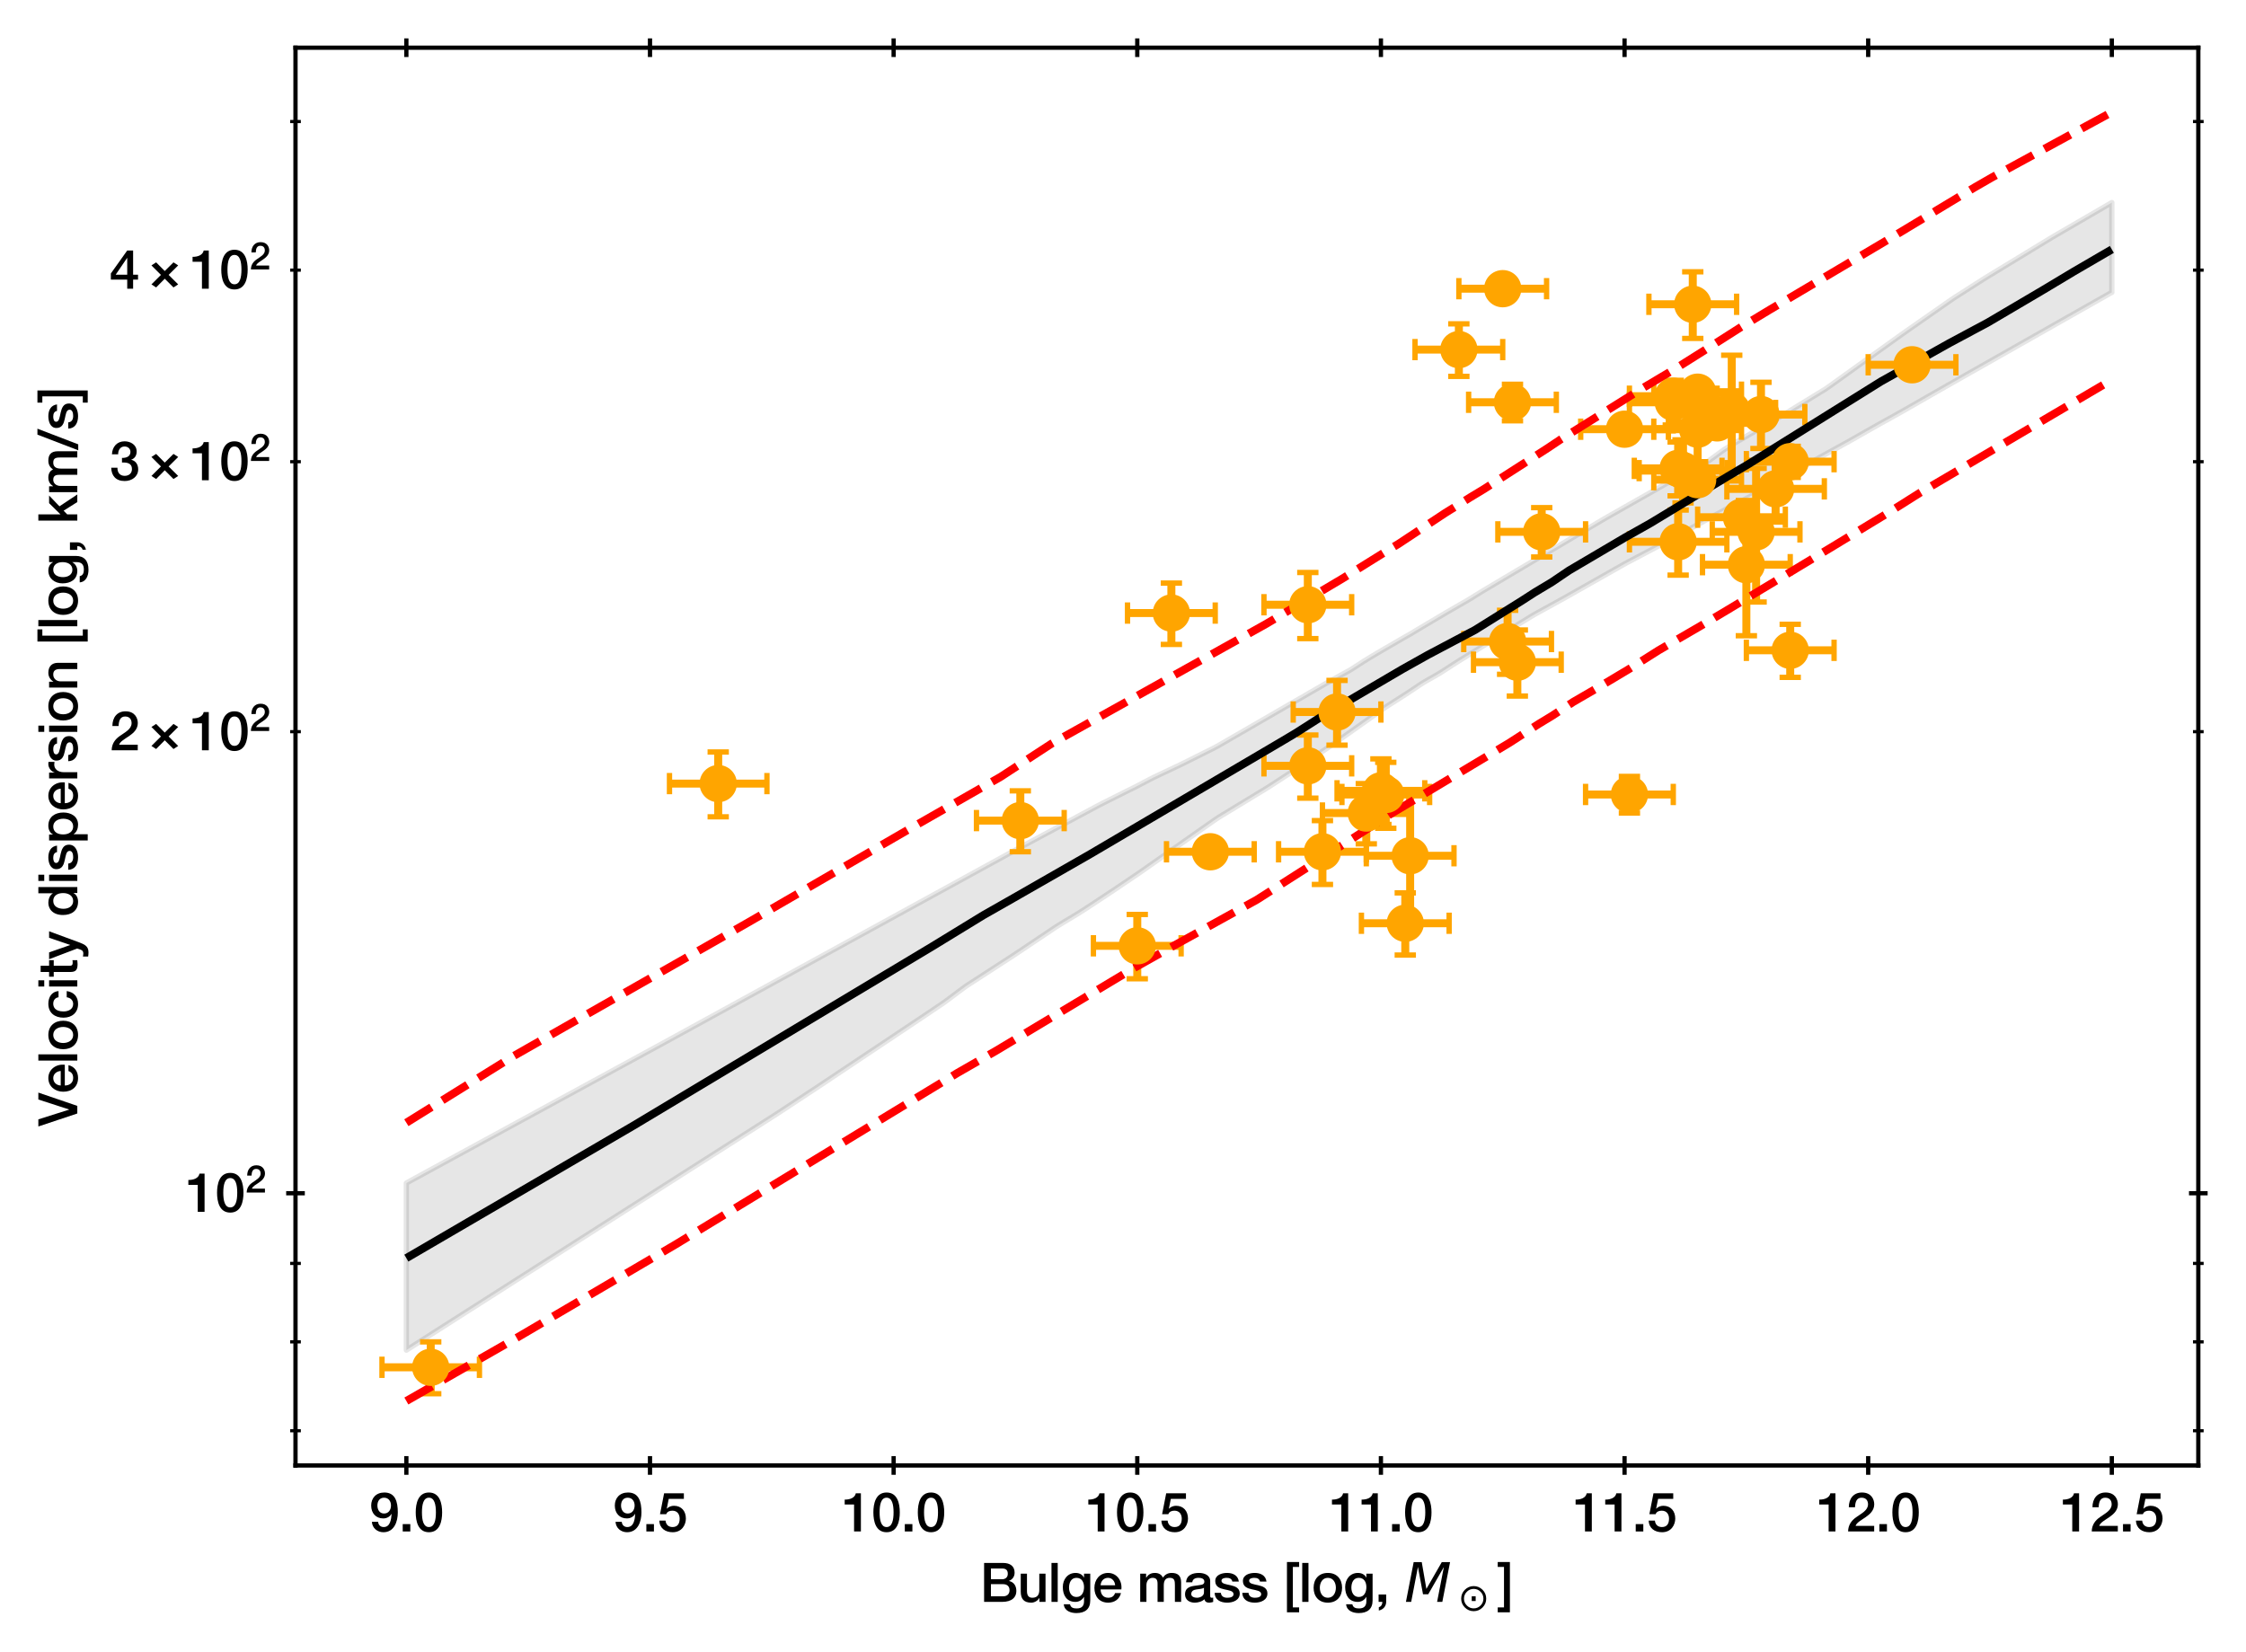 <?xml version="1.0" encoding="utf-8" standalone="no"?>
<!DOCTYPE svg PUBLIC "-//W3C//DTD SVG 1.1//EN"
  "http://www.w3.org/Graphics/SVG/1.1/DTD/svg11.dtd">
<svg xmlns:xlink="http://www.w3.org/1999/xlink" width="421.529pt" height="310.062pt" viewBox="0 0 421.529 310.062" xmlns="http://www.w3.org/2000/svg" version="1.1">
 <defs>
  <style type="text/css">*{stroke-linejoin: round; stroke-linecap: butt}</style>
 </defs>
 <g id="figure_1">
  <g id="patch_1">
   <path d="M 0 310.062 
L 421.529 310.062 
L 421.529 0 
L 0 0 
z
" style="fill: #ffffff"/>
  </g>
  <g id="axes_1">
   <g id="patch_2">
    <path d="M 55.459 275.062 
L 412.579 275.062 
L 412.579 8.95 
L 55.459 8.95 
z
" style="fill: #ffffff"/>
   </g>
   <g id="PolyCollection_1">
    <defs>
     <path id="m7c2951eed1" d="M 76.265 -88.002 
L 76.265 -56.642 
L 77.067 -57.154 
L 77.869 -57.665 
L 78.671 -58.177 
L 79.474 -58.688 
L 80.276 -59.2 
L 81.078 -59.712 
L 81.88 -60.223 
L 82.682 -60.735 
L 83.485 -61.246 
L 84.287 -61.758 
L 85.089 -62.27 
L 85.891 -62.781 
L 86.693 -63.293 
L 87.496 -63.805 
L 88.298 -64.316 
L 89.1 -64.828 
L 89.902 -65.339 
L 90.704 -65.851 
L 91.507 -66.363 
L 92.309 -66.874 
L 93.111 -67.386 
L 93.913 -67.898 
L 94.716 -68.409 
L 95.518 -68.921 
L 96.32 -69.432 
L 97.122 -69.944 
L 97.924 -70.456 
L 98.727 -70.967 
L 99.529 -71.479 
L 100.331 -71.991 
L 101.133 -72.502 
L 101.935 -73.014 
L 102.738 -73.526 
L 103.54 -74.037 
L 104.342 -74.549 
L 105.144 -75.061 
L 105.946 -75.572 
L 106.749 -76.084 
L 107.551 -76.595 
L 108.353 -77.107 
L 109.155 -77.619 
L 109.958 -78.13 
L 110.76 -78.642 
L 111.562 -79.154 
L 112.364 -79.665 
L 113.166 -80.177 
L 113.969 -80.689 
L 114.771 -81.2 
L 115.573 -81.712 
L 116.375 -82.224 
L 117.177 -82.735 
L 117.98 -83.247 
L 118.782 -83.759 
L 119.584 -84.27 
L 120.386 -84.782 
L 121.188 -85.294 
L 121.991 -85.805 
L 122.793 -86.317 
L 123.595 -86.829 
L 124.397 -87.34 
L 125.2 -87.852 
L 126.002 -88.364 
L 126.804 -88.875 
L 127.606 -89.387 
L 128.408 -89.899 
L 129.211 -90.41 
L 130.013 -90.922 
L 130.815 -91.434 
L 131.617 -91.945 
L 132.419 -92.457 
L 133.222 -92.969 
L 134.024 -93.48 
L 134.826 -93.992 
L 135.628 -94.504 
L 136.43 -95.015 
L 137.233 -95.527 
L 138.035 -96.039 
L 138.837 -96.551 
L 139.639 -97.062 
L 140.442 -97.574 
L 141.244 -98.086 
L 142.046 -98.597 
L 142.848 -99.109 
L 143.65 -99.621 
L 144.453 -100.132 
L 145.255 -100.644 
L 146.057 -101.162 
L 146.859 -101.69 
L 147.661 -102.218 
L 148.464 -102.745 
L 149.266 -103.273 
L 150.068 -103.801 
L 150.87 -104.328 
L 151.672 -104.856 
L 152.475 -105.384 
L 153.277 -105.911 
L 154.079 -106.446 
L 154.881 -106.982 
L 155.684 -107.517 
L 156.486 -108.053 
L 157.288 -108.588 
L 158.09 -109.124 
L 158.892 -109.659 
L 159.695 -110.195 
L 160.497 -110.73 
L 161.299 -111.266 
L 162.101 -111.801 
L 162.903 -112.337 
L 163.706 -112.872 
L 164.508 -113.408 
L 165.31 -113.943 
L 166.112 -114.479 
L 166.914 -115.014 
L 167.717 -115.55 
L 168.519 -116.085 
L 169.321 -116.621 
L 170.123 -117.157 
L 170.926 -117.692 
L 171.728 -118.228 
L 172.53 -118.763 
L 173.332 -119.299 
L 174.134 -119.839 
L 174.937 -120.38 
L 175.739 -120.922 
L 176.541 -121.463 
L 177.343 -122.014 
L 178.145 -122.611 
L 178.948 -123.211 
L 179.75 -123.812 
L 180.552 -124.413 
L 181.354 -124.998 
L 182.156 -125.518 
L 182.959 -126.038 
L 183.761 -126.558 
L 184.563 -127.078 
L 185.365 -127.598 
L 186.168 -128.118 
L 186.97 -128.638 
L 187.772 -129.158 
L 188.574 -129.678 
L 189.376 -130.198 
L 190.179 -130.718 
L 190.981 -131.252 
L 191.783 -131.79 
L 192.585 -132.327 
L 193.387 -132.865 
L 194.19 -133.402 
L 194.992 -133.94 
L 195.794 -134.477 
L 196.596 -135.015 
L 197.398 -135.552 
L 198.201 -136.09 
L 199.003 -136.588 
L 199.805 -137.071 
L 200.607 -137.556 
L 201.41 -138.04 
L 202.212 -138.525 
L 203.014 -139.027 
L 203.816 -139.548 
L 204.618 -140.072 
L 205.421 -140.602 
L 206.223 -141.131 
L 207.025 -141.66 
L 207.827 -142.189 
L 208.629 -142.719 
L 209.432 -143.258 
L 210.234 -143.799 
L 211.036 -144.34 
L 211.838 -144.881 
L 212.64 -145.422 
L 213.443 -145.964 
L 214.245 -146.516 
L 215.047 -147.079 
L 215.849 -147.642 
L 216.652 -148.206 
L 217.454 -148.769 
L 218.256 -149.332 
L 219.058 -149.895 
L 219.86 -150.458 
L 220.663 -151.021 
L 221.465 -151.584 
L 222.267 -152.147 
L 223.069 -152.71 
L 223.871 -153.273 
L 224.674 -153.836 
L 225.476 -154.399 
L 226.278 -154.962 
L 227.08 -155.525 
L 227.882 -156.088 
L 228.685 -156.633 
L 229.487 -157.12 
L 230.289 -157.606 
L 231.091 -158.093 
L 231.894 -158.58 
L 232.696 -159.066 
L 233.498 -159.553 
L 234.3 -160.04 
L 235.102 -160.526 
L 235.905 -161.013 
L 236.707 -161.5 
L 237.509 -161.986 
L 238.311 -162.494 
L 239.113 -163.015 
L 239.916 -163.536 
L 240.718 -164.057 
L 241.52 -164.579 
L 242.322 -165.1 
L 243.124 -165.621 
L 243.927 -166.155 
L 244.729 -166.697 
L 245.531 -167.239 
L 246.333 -167.782 
L 247.136 -168.324 
L 247.938 -168.867 
L 248.74 -169.409 
L 249.542 -169.952 
L 250.344 -170.494 
L 251.147 -171.039 
L 251.949 -171.607 
L 252.751 -172.174 
L 253.553 -172.742 
L 254.355 -173.31 
L 255.158 -173.878 
L 255.96 -174.446 
L 256.762 -175.014 
L 257.564 -175.581 
L 258.366 -176.149 
L 259.169 -176.717 
L 259.971 -177.285 
L 260.773 -177.806 
L 261.575 -178.316 
L 262.378 -178.826 
L 263.18 -179.336 
L 263.982 -179.855 
L 264.784 -180.383 
L 265.586 -180.911 
L 266.389 -181.464 
L 267.191 -181.975 
L 267.993 -182.439 
L 268.795 -182.894 
L 269.597 -183.349 
L 270.4 -183.83 
L 271.202 -184.347 
L 272.004 -184.864 
L 272.806 -185.381 
L 273.608 -185.894 
L 274.411 -186.388 
L 275.213 -186.881 
L 276.015 -187.375 
L 276.817 -187.869 
L 277.62 -188.362 
L 278.422 -188.856 
L 279.224 -189.35 
L 280.026 -189.844 
L 280.828 -190.337 
L 281.631 -190.831 
L 282.433 -191.325 
L 283.235 -191.818 
L 284.037 -192.312 
L 284.839 -192.806 
L 285.642 -193.299 
L 286.444 -193.793 
L 287.246 -194.287 
L 288.048 -194.762 
L 288.85 -195.204 
L 289.653 -195.645 
L 290.455 -196.087 
L 291.257 -196.528 
L 292.059 -196.97 
L 292.862 -197.412 
L 293.664 -197.854 
L 294.466 -198.308 
L 295.268 -198.762 
L 296.07 -199.215 
L 296.873 -199.669 
L 297.675 -200.123 
L 298.477 -200.577 
L 299.279 -201.031 
L 300.081 -201.485 
L 300.884 -201.939 
L 301.686 -202.393 
L 302.488 -202.847 
L 303.29 -203.301 
L 304.092 -203.755 
L 304.895 -204.209 
L 305.697 -204.643 
L 306.499 -205.066 
L 307.301 -205.489 
L 308.104 -205.912 
L 308.906 -206.334 
L 309.708 -206.757 
L 310.51 -207.18 
L 311.312 -207.603 
L 312.115 -208.026 
L 312.917 -208.453 
L 313.719 -208.894 
L 314.521 -209.336 
L 315.323 -209.778 
L 316.126 -210.219 
L 316.928 -210.661 
L 317.73 -211.103 
L 318.532 -211.544 
L 319.334 -211.986 
L 320.137 -212.428 
L 320.939 -212.869 
L 321.741 -213.308 
L 322.543 -213.734 
L 323.346 -214.16 
L 324.148 -214.586 
L 324.95 -215.013 
L 325.752 -215.439 
L 326.554 -215.865 
L 327.357 -216.291 
L 328.159 -216.718 
L 328.961 -217.144 
L 329.763 -217.57 
L 330.565 -217.996 
L 331.368 -218.423 
L 332.17 -218.849 
L 332.972 -219.275 
L 333.774 -219.725 
L 334.576 -220.18 
L 335.379 -220.634 
L 336.181 -221.089 
L 336.983 -221.573 
L 337.785 -222.068 
L 338.587 -222.564 
L 339.39 -223.027 
L 340.192 -223.469 
L 340.994 -223.911 
L 341.796 -224.352 
L 342.599 -224.794 
L 343.401 -225.236 
L 344.203 -225.677 
L 345.005 -226.119 
L 345.807 -226.561 
L 346.61 -227.002 
L 347.412 -227.455 
L 348.214 -227.91 
L 349.016 -228.364 
L 349.818 -228.819 
L 350.621 -229.274 
L 351.423 -229.728 
L 352.225 -230.183 
L 353.027 -230.637 
L 353.829 -231.078 
L 354.632 -231.52 
L 355.434 -231.965 
L 356.236 -232.416 
L 357.038 -232.867 
L 357.841 -233.323 
L 358.643 -233.782 
L 359.445 -234.24 
L 360.247 -234.699 
L 361.049 -235.158 
L 361.852 -235.617 
L 362.654 -236.076 
L 363.456 -236.534 
L 364.258 -236.993 
L 365.06 -237.452 
L 365.863 -237.911 
L 366.665 -238.368 
L 367.467 -238.822 
L 368.269 -239.277 
L 369.071 -239.732 
L 369.874 -240.186 
L 370.676 -240.641 
L 371.478 -241.096 
L 372.28 -241.55 
L 373.083 -242.005 
L 373.885 -242.46 
L 374.687 -242.915 
L 375.489 -243.369 
L 376.291 -243.824 
L 377.094 -244.279 
L 377.896 -244.733 
L 378.698 -245.188 
L 379.5 -245.643 
L 380.302 -246.097 
L 381.105 -246.552 
L 381.907 -247.007 
L 382.709 -247.462 
L 383.511 -247.916 
L 384.313 -248.371 
L 385.116 -248.826 
L 385.918 -249.28 
L 386.72 -249.735 
L 387.522 -250.19 
L 388.325 -250.644 
L 389.127 -251.099 
L 389.929 -251.554 
L 390.731 -252.009 
L 391.533 -252.463 
L 392.336 -252.918 
L 393.138 -253.373 
L 393.94 -253.827 
L 394.742 -254.282 
L 395.544 -254.737 
L 396.347 -255.191 
L 396.347 -272.039 
L 396.347 -272.039 
L 395.544 -271.573 
L 394.742 -271.107 
L 393.94 -270.641 
L 393.138 -270.174 
L 392.336 -269.708 
L 391.533 -269.242 
L 390.731 -268.776 
L 389.929 -268.31 
L 389.127 -267.844 
L 388.325 -267.377 
L 387.522 -266.911 
L 386.72 -266.445 
L 385.918 -265.979 
L 385.116 -265.509 
L 384.313 -265.021 
L 383.511 -264.533 
L 382.709 -264.045 
L 381.907 -263.557 
L 381.105 -263.068 
L 380.302 -262.58 
L 379.5 -262.092 
L 378.698 -261.604 
L 377.896 -261.116 
L 377.094 -260.628 
L 376.291 -260.139 
L 375.489 -259.651 
L 374.687 -259.163 
L 373.885 -258.675 
L 373.083 -258.187 
L 372.28 -257.692 
L 371.478 -257.179 
L 370.676 -256.666 
L 369.874 -256.153 
L 369.071 -255.64 
L 368.269 -255.127 
L 367.467 -254.614 
L 366.665 -254.101 
L 365.863 -253.547 
L 365.06 -252.987 
L 364.258 -252.427 
L 363.456 -251.867 
L 362.654 -251.307 
L 361.852 -250.747 
L 361.049 -250.187 
L 360.247 -249.627 
L 359.445 -249.067 
L 358.643 -248.507 
L 357.841 -247.947 
L 357.038 -247.383 
L 356.236 -246.808 
L 355.434 -246.232 
L 354.632 -245.657 
L 353.829 -245.081 
L 353.027 -244.505 
L 352.225 -243.93 
L 351.423 -243.354 
L 350.621 -242.779 
L 349.818 -242.203 
L 349.016 -241.627 
L 348.214 -241.052 
L 347.412 -240.476 
L 346.61 -239.901 
L 345.807 -239.325 
L 345.005 -238.749 
L 344.203 -238.174 
L 343.401 -237.598 
L 342.599 -237.04 
L 341.796 -236.549 
L 340.994 -236.057 
L 340.192 -235.565 
L 339.39 -235.073 
L 338.587 -234.581 
L 337.785 -234.089 
L 336.983 -233.597 
L 336.181 -233.106 
L 335.379 -232.614 
L 334.576 -232.125 
L 333.774 -231.653 
L 332.972 -231.189 
L 332.17 -230.725 
L 331.368 -230.262 
L 330.565 -229.798 
L 329.763 -229.335 
L 328.961 -228.871 
L 328.159 -228.407 
L 327.357 -227.944 
L 326.554 -227.48 
L 325.752 -227.017 
L 324.95 -226.521 
L 324.148 -226.019 
L 323.346 -225.505 
L 322.543 -224.916 
L 321.741 -224.327 
L 320.939 -223.738 
L 320.137 -223.153 
L 319.334 -222.739 
L 318.532 -222.325 
L 317.73 -221.911 
L 316.928 -221.497 
L 316.126 -221.083 
L 315.323 -220.669 
L 314.521 -220.255 
L 313.719 -219.841 
L 312.917 -219.406 
L 312.115 -218.95 
L 311.312 -218.494 
L 310.51 -218.038 
L 309.708 -217.582 
L 308.906 -217.126 
L 308.104 -216.671 
L 307.301 -216.215 
L 306.499 -215.759 
L 305.697 -215.303 
L 304.895 -214.847 
L 304.092 -214.391 
L 303.29 -213.935 
L 302.488 -213.479 
L 301.686 -213.023 
L 300.884 -212.562 
L 300.081 -212.086 
L 299.279 -211.61 
L 298.477 -211.133 
L 297.675 -210.657 
L 296.873 -210.181 
L 296.07 -209.705 
L 295.268 -209.228 
L 294.466 -208.752 
L 293.664 -208.276 
L 292.862 -207.8 
L 292.059 -207.323 
L 291.257 -206.847 
L 290.455 -206.371 
L 289.653 -205.895 
L 288.85 -205.419 
L 288.048 -204.942 
L 287.246 -204.466 
L 286.444 -203.99 
L 285.642 -203.514 
L 284.839 -203.037 
L 284.037 -202.561 
L 283.235 -202.085 
L 282.433 -201.609 
L 281.631 -201.133 
L 280.828 -200.656 
L 280.026 -200.18 
L 279.224 -199.704 
L 278.422 -199.228 
L 277.62 -198.737 
L 276.817 -198.236 
L 276.015 -197.734 
L 275.213 -197.258 
L 274.411 -196.797 
L 273.608 -196.334 
L 272.806 -195.87 
L 272.004 -195.406 
L 271.202 -194.942 
L 270.4 -194.466 
L 269.597 -193.989 
L 268.795 -193.513 
L 267.993 -193.037 
L 267.191 -192.561 
L 266.389 -192.085 
L 265.586 -191.603 
L 264.784 -191.112 
L 263.982 -190.66 
L 263.18 -190.202 
L 262.378 -189.737 
L 261.575 -189.272 
L 260.773 -188.807 
L 259.971 -188.343 
L 259.169 -187.878 
L 258.366 -187.406 
L 257.564 -186.923 
L 256.762 -186.439 
L 255.96 -185.946 
L 255.158 -185.427 
L 254.355 -184.909 
L 253.553 -184.39 
L 252.751 -183.943 
L 251.949 -183.498 
L 251.147 -183.054 
L 250.344 -182.61 
L 249.542 -182.166 
L 248.74 -181.72 
L 247.938 -181.256 
L 247.136 -180.792 
L 246.333 -180.328 
L 245.531 -179.864 
L 244.729 -179.4 
L 243.927 -178.937 
L 243.124 -178.473 
L 242.322 -178.009 
L 241.52 -177.545 
L 240.718 -177.081 
L 239.916 -176.617 
L 239.113 -176.153 
L 238.311 -175.689 
L 237.509 -175.225 
L 236.707 -174.761 
L 235.905 -174.297 
L 235.102 -173.833 
L 234.3 -173.369 
L 233.498 -172.905 
L 232.696 -172.441 
L 231.894 -171.978 
L 231.091 -171.514 
L 230.289 -171.05 
L 229.487 -170.586 
L 228.685 -170.122 
L 227.882 -169.688 
L 227.08 -169.286 
L 226.278 -168.885 
L 225.476 -168.484 
L 224.674 -168.083 
L 223.871 -167.681 
L 223.069 -167.28 
L 222.267 -166.879 
L 221.465 -166.486 
L 220.663 -166.107 
L 219.86 -165.727 
L 219.058 -165.348 
L 218.256 -164.969 
L 217.454 -164.59 
L 216.652 -164.21 
L 215.849 -163.805 
L 215.047 -163.383 
L 214.245 -162.962 
L 213.443 -162.54 
L 212.64 -162.134 
L 211.838 -161.744 
L 211.036 -161.342 
L 210.234 -160.94 
L 209.432 -160.538 
L 208.629 -160.136 
L 207.827 -159.734 
L 207.025 -159.332 
L 206.223 -158.922 
L 205.421 -158.491 
L 204.618 -158.061 
L 203.816 -157.63 
L 203.014 -157.199 
L 202.212 -156.769 
L 201.41 -156.338 
L 200.607 -155.908 
L 199.805 -155.477 
L 199.003 -155.046 
L 198.201 -154.616 
L 197.398 -154.185 
L 196.596 -153.755 
L 195.794 -153.324 
L 194.992 -152.894 
L 194.19 -152.463 
L 193.387 -152.032 
L 192.585 -151.602 
L 191.783 -151.171 
L 190.981 -150.737 
L 190.179 -150.297 
L 189.376 -149.857 
L 188.574 -149.417 
L 187.772 -148.977 
L 186.97 -148.537 
L 186.168 -148.098 
L 185.365 -147.658 
L 184.563 -147.218 
L 183.761 -146.778 
L 182.959 -146.338 
L 182.156 -145.899 
L 181.354 -145.459 
L 180.552 -145.019 
L 179.75 -144.579 
L 178.948 -144.139 
L 178.145 -143.699 
L 177.343 -143.26 
L 176.541 -142.82 
L 175.739 -142.38 
L 174.937 -141.94 
L 174.134 -141.5 
L 173.332 -141.06 
L 172.53 -140.621 
L 171.728 -140.181 
L 170.926 -139.741 
L 170.123 -139.301 
L 169.321 -138.861 
L 168.519 -138.422 
L 167.717 -137.982 
L 166.914 -137.542 
L 166.112 -137.102 
L 165.31 -136.662 
L 164.508 -136.222 
L 163.706 -135.783 
L 162.903 -135.343 
L 162.101 -134.903 
L 161.299 -134.463 
L 160.497 -134.023 
L 159.695 -133.584 
L 158.892 -133.144 
L 158.09 -132.704 
L 157.288 -132.264 
L 156.486 -131.824 
L 155.684 -131.384 
L 154.881 -130.945 
L 154.079 -130.505 
L 153.277 -130.065 
L 152.475 -129.625 
L 151.672 -129.185 
L 150.87 -128.745 
L 150.068 -128.306 
L 149.266 -127.866 
L 148.464 -127.426 
L 147.661 -126.986 
L 146.859 -126.546 
L 146.057 -126.107 
L 145.255 -125.667 
L 144.453 -125.227 
L 143.65 -124.787 
L 142.848 -124.347 
L 142.046 -123.907 
L 141.244 -123.468 
L 140.442 -123.028 
L 139.639 -122.588 
L 138.837 -122.148 
L 138.035 -121.708 
L 137.233 -121.269 
L 136.43 -120.829 
L 135.628 -120.389 
L 134.826 -119.949 
L 134.024 -119.509 
L 133.222 -119.069 
L 132.419 -118.63 
L 131.617 -118.19 
L 130.815 -117.75 
L 130.013 -117.31 
L 129.211 -116.87 
L 128.408 -116.431 
L 127.606 -115.991 
L 126.804 -115.551 
L 126.002 -115.111 
L 125.2 -114.671 
L 124.397 -114.231 
L 123.595 -113.794 
L 122.793 -113.357 
L 121.991 -112.92 
L 121.188 -112.483 
L 120.386 -112.046 
L 119.584 -111.609 
L 118.782 -111.172 
L 117.98 -110.735 
L 117.177 -110.298 
L 116.375 -109.861 
L 115.573 -109.424 
L 114.771 -108.987 
L 113.969 -108.55 
L 113.166 -108.113 
L 112.364 -107.676 
L 111.562 -107.239 
L 110.76 -106.802 
L 109.958 -106.365 
L 109.155 -105.928 
L 108.353 -105.491 
L 107.551 -105.054 
L 106.749 -104.617 
L 105.946 -104.18 
L 105.144 -103.743 
L 104.342 -103.306 
L 103.54 -102.869 
L 102.738 -102.432 
L 101.935 -101.995 
L 101.133 -101.558 
L 100.331 -101.121 
L 99.529 -100.685 
L 98.727 -100.248 
L 97.924 -99.811 
L 97.122 -99.374 
L 96.32 -98.937 
L 95.518 -98.5 
L 94.716 -98.063 
L 93.913 -97.626 
L 93.111 -97.189 
L 92.309 -96.752 
L 91.507 -96.315 
L 90.704 -95.878 
L 89.902 -95.441 
L 89.1 -95.004 
L 88.298 -94.567 
L 87.496 -94.13 
L 86.693 -93.693 
L 85.891 -93.256 
L 85.089 -92.819 
L 84.287 -92.382 
L 83.485 -91.945 
L 82.682 -91.508 
L 81.88 -91.071 
L 81.078 -90.634 
L 80.276 -90.197 
L 79.474 -89.76 
L 78.671 -89.323 
L 77.869 -88.885 
L 77.067 -88.443 
L 76.265 -88.002 
z
" style="stroke: #000000; stroke-opacity: 0.1"/>
    </defs>
    <g clip-path="url(#pf4d0ad70f0)">
     <use xlink:href="#m7c2951eed1" x="0" y="310.062" style="fill-opacity: 0.1; stroke: #000000; stroke-opacity: 0.1"/>
    </g>
   </g>
   <g id="matplotlib.axis_1">
    <g id="xtick_1">
     <g id="line2d_1">
      <defs>
       <path id="m63aed8d580" d="M 0 1.75 
L 0 -1.75 
" style="stroke: #000000; stroke-width: 0.8"/>
      </defs>
      <g>
       <use xlink:href="#m63aed8d580" x="76.265" y="275.062" style="stroke: #000000; stroke-width: 0.8"/>
      </g>
     </g>
     <g id="line2d_2">
      <g>
       <use xlink:href="#m63aed8d580" x="76.265" y="8.95" style="stroke: #000000; stroke-width: 0.8"/>
      </g>
     </g>
     <g id="text_1">
      <!-- 9.0 -->
      <g transform="translate(69.315 287.453)scale(0.1 -0.1)">
       <defs>
        <path id="HelveticaNeue-Medium-39" d="M 1728 3962 
C 2272 3962 2541 3526 2541 3046 
C 2541 2554 2272 2106 1728 2106 
C 1197 2106 947 2560 947 3046 
C 947 3533 1197 3962 1728 3962 
z
M 301 1133 
C 339 403 941 -90 1651 -90 
C 2918 -90 3341 1158 3341 2227 
C 3341 3533 3027 4570 1760 4570 
C 781 4570 218 3910 218 3040 
C 218 2125 787 1530 1632 1530 
C 2042 1530 2406 1722 2598 2067 
L 2611 2054 
C 2566 1466 2477 518 1683 518 
C 1306 518 1062 768 1030 1133 
L 301 1133 
z
" transform="scale(0.016)"/>
        <path id="HelveticaNeue-Medium-2e" d="M 442 0 
L 1331 0 
L 1331 864 
L 442 864 
L 442 0 
z
" transform="scale(0.016)"/>
        <path id="HelveticaNeue-Medium-30" d="M 1779 518 
C 1139 518 960 1306 960 2240 
C 960 3174 1139 3962 1779 3962 
C 2419 3962 2598 3174 2598 2240 
C 2598 1306 2419 518 1779 518 
z
M 1779 4570 
C 493 4570 230 3258 230 2240 
C 230 1222 493 -90 1779 -90 
C 3066 -90 3328 1222 3328 2240 
C 3328 3258 3066 4570 1779 4570 
z
" transform="scale(0.016)"/>
       </defs>
       <use xlink:href="#HelveticaNeue-Medium-39"/>
       <use xlink:href="#HelveticaNeue-Medium-2e" x="55.6"/>
       <use xlink:href="#HelveticaNeue-Medium-30" x="83.4"/>
      </g>
     </g>
    </g>
    <g id="xtick_2">
     <g id="line2d_3">
      <g>
       <use xlink:href="#m63aed8d580" x="121.991" y="275.062" style="stroke: #000000; stroke-width: 0.8"/>
      </g>
     </g>
     <g id="line2d_4">
      <g>
       <use xlink:href="#m63aed8d580" x="121.991" y="8.95" style="stroke: #000000; stroke-width: 0.8"/>
      </g>
     </g>
     <g id="text_2">
      <!-- 9.5 -->
      <g transform="translate(115.041 287.453)scale(0.1 -0.1)">
       <defs>
        <path id="HelveticaNeue-Medium-35" d="M 307 2029 
L 1037 2029 
C 1152 2342 1453 2438 1760 2438 
C 2349 2438 2611 1997 2611 1504 
C 2611 960 2400 518 1779 518 
C 1306 518 998 794 954 1274 
L 224 1274 
C 256 378 928 -90 1792 -90 
C 2893 -90 3341 800 3341 1517 
C 3341 2374 2829 3014 1939 3014 
C 1638 3014 1312 2893 1114 2675 
L 1101 2688 
L 1331 3827 
L 3104 3827 
L 3104 4480 
L 787 4480 
L 307 2029 
z
" transform="scale(0.016)"/>
       </defs>
       <use xlink:href="#HelveticaNeue-Medium-39"/>
       <use xlink:href="#HelveticaNeue-Medium-2e" x="55.6"/>
       <use xlink:href="#HelveticaNeue-Medium-35" x="83.4"/>
      </g>
     </g>
    </g>
    <g id="xtick_3">
     <g id="line2d_5">
      <g>
       <use xlink:href="#m63aed8d580" x="167.717" y="275.062" style="stroke: #000000; stroke-width: 0.8"/>
      </g>
     </g>
     <g id="line2d_6">
      <g>
       <use xlink:href="#m63aed8d580" x="167.717" y="8.95" style="stroke: #000000; stroke-width: 0.8"/>
      </g>
     </g>
     <g id="text_3">
      <!-- 10.0 -->
      <g transform="translate(157.988 287.453)scale(0.1 -0.1)">
       <defs>
        <path id="HelveticaNeue-Medium-31" d="M 339 3162 
L 1440 3162 
L 1440 0 
L 2240 0 
L 2240 4480 
L 1645 4480 
C 1536 3942 954 3731 339 3738 
L 339 3162 
z
" transform="scale(0.016)"/>
       </defs>
       <use xlink:href="#HelveticaNeue-Medium-31"/>
       <use xlink:href="#HelveticaNeue-Medium-30" x="55.6"/>
       <use xlink:href="#HelveticaNeue-Medium-2e" x="111.2"/>
       <use xlink:href="#HelveticaNeue-Medium-30" x="139"/>
      </g>
     </g>
    </g>
    <g id="xtick_4">
     <g id="line2d_7">
      <g>
       <use xlink:href="#m63aed8d580" x="213.443" y="275.062" style="stroke: #000000; stroke-width: 0.8"/>
      </g>
     </g>
     <g id="line2d_8">
      <g>
       <use xlink:href="#m63aed8d580" x="213.443" y="8.95" style="stroke: #000000; stroke-width: 0.8"/>
      </g>
     </g>
     <g id="text_4">
      <!-- 10.5 -->
      <g transform="translate(203.714 287.453)scale(0.1 -0.1)">
       <use xlink:href="#HelveticaNeue-Medium-31"/>
       <use xlink:href="#HelveticaNeue-Medium-30" x="55.6"/>
       <use xlink:href="#HelveticaNeue-Medium-2e" x="111.2"/>
       <use xlink:href="#HelveticaNeue-Medium-35" x="139"/>
      </g>
     </g>
    </g>
    <g id="xtick_5">
     <g id="line2d_9">
      <g>
       <use xlink:href="#m63aed8d580" x="259.169" y="275.062" style="stroke: #000000; stroke-width: 0.8"/>
      </g>
     </g>
     <g id="line2d_10">
      <g>
       <use xlink:href="#m63aed8d580" x="259.169" y="8.95" style="stroke: #000000; stroke-width: 0.8"/>
      </g>
     </g>
     <g id="text_5">
      <!-- 11.0 -->
      <g transform="translate(249.44 287.453)scale(0.1 -0.1)">
       <use xlink:href="#HelveticaNeue-Medium-31"/>
       <use xlink:href="#HelveticaNeue-Medium-31" x="55.6"/>
       <use xlink:href="#HelveticaNeue-Medium-2e" x="111.2"/>
       <use xlink:href="#HelveticaNeue-Medium-30" x="139"/>
      </g>
     </g>
    </g>
    <g id="xtick_6">
     <g id="line2d_11">
      <g>
       <use xlink:href="#m63aed8d580" x="304.895" y="275.062" style="stroke: #000000; stroke-width: 0.8"/>
      </g>
     </g>
     <g id="line2d_12">
      <g>
       <use xlink:href="#m63aed8d580" x="304.895" y="8.95" style="stroke: #000000; stroke-width: 0.8"/>
      </g>
     </g>
     <g id="text_6">
      <!-- 11.5 -->
      <g transform="translate(295.166 287.453)scale(0.1 -0.1)">
       <use xlink:href="#HelveticaNeue-Medium-31"/>
       <use xlink:href="#HelveticaNeue-Medium-31" x="55.6"/>
       <use xlink:href="#HelveticaNeue-Medium-2e" x="111.2"/>
       <use xlink:href="#HelveticaNeue-Medium-35" x="139"/>
      </g>
     </g>
    </g>
    <g id="xtick_7">
     <g id="line2d_13">
      <g>
       <use xlink:href="#m63aed8d580" x="350.621" y="275.062" style="stroke: #000000; stroke-width: 0.8"/>
      </g>
     </g>
     <g id="line2d_14">
      <g>
       <use xlink:href="#m63aed8d580" x="350.621" y="8.95" style="stroke: #000000; stroke-width: 0.8"/>
      </g>
     </g>
     <g id="text_7">
      <!-- 12.0 -->
      <g transform="translate(340.892 287.453)scale(0.1 -0.1)">
       <defs>
        <path id="HelveticaNeue-Medium-32" d="M 3309 653 
L 1126 653 
C 1254 1050 1798 1325 2317 1683 
C 2829 2042 3315 2483 3315 3194 
C 3315 3770 2970 4570 1875 4570 
C 877 4570 333 3834 333 2842 
L 1062 2842 
C 1082 3469 1254 3962 1830 3962 
C 2458 3962 2592 3488 2586 3168 
C 2573 2470 1818 2118 1235 1696 
C 634 1293 256 736 250 0 
L 3309 0 
L 3309 653 
z
" transform="scale(0.016)"/>
       </defs>
       <use xlink:href="#HelveticaNeue-Medium-31"/>
       <use xlink:href="#HelveticaNeue-Medium-32" x="55.6"/>
       <use xlink:href="#HelveticaNeue-Medium-2e" x="111.2"/>
       <use xlink:href="#HelveticaNeue-Medium-30" x="139"/>
      </g>
     </g>
    </g>
    <g id="xtick_8">
     <g id="line2d_15">
      <g>
       <use xlink:href="#m63aed8d580" x="396.347" y="275.062" style="stroke: #000000; stroke-width: 0.8"/>
      </g>
     </g>
     <g id="line2d_16">
      <g>
       <use xlink:href="#m63aed8d580" x="396.347" y="8.95" style="stroke: #000000; stroke-width: 0.8"/>
      </g>
     </g>
     <g id="text_8">
      <!-- 12.5 -->
      <g transform="translate(386.618 287.453)scale(0.1 -0.1)">
       <use xlink:href="#HelveticaNeue-Medium-31"/>
       <use xlink:href="#HelveticaNeue-Medium-32" x="55.6"/>
       <use xlink:href="#HelveticaNeue-Medium-2e" x="111.2"/>
       <use xlink:href="#HelveticaNeue-Medium-35" x="139"/>
      </g>
     </g>
    </g>
    <g id="text_9">
     <!-- Bulge mass [log, $M_\odot$] -->
     <g transform="translate(183.919 300.762)scale(0.1 -0.1)">
      <defs>
       <path id="HelveticaNeue-Medium-42" d="M 1286 2080 
L 2701 2080 
C 3187 2080 3469 1824 3469 1376 
C 3469 915 3187 653 2701 653 
L 1286 653 
L 1286 2080 
z
M 486 0 
L 2586 0 
C 3770 0 4269 557 4269 1274 
C 4269 1894 3968 2330 3411 2451 
L 3411 2464 
C 3827 2643 4064 2976 4064 3437 
C 4064 4198 3526 4570 2707 4570 
L 486 4570 
L 486 0 
z
M 1286 3917 
L 2592 3917 
C 3027 3917 3264 3750 3264 3290 
C 3264 2880 2976 2656 2592 2656 
L 1286 2656 
L 1286 3917 
z
" transform="scale(0.016)"/>
       <path id="HelveticaNeue-Medium-75" d="M 3290 3309 
L 2560 3309 
L 2560 1389 
C 2560 877 2355 486 1747 486 
C 1350 486 1114 698 1114 1280 
L 1114 3309 
L 384 3309 
L 384 1210 
C 384 346 755 -90 1619 -90 
C 1984 -90 2381 128 2560 461 
L 2573 461 
L 2573 0 
L 3290 0 
L 3290 3309 
z
" transform="scale(0.016)"/>
       <path id="HelveticaNeue-Medium-6c" d="M 403 0 
L 1133 0 
L 1133 4570 
L 403 4570 
L 403 0 
z
" transform="scale(0.016)"/>
       <path id="HelveticaNeue-Medium-67" d="M 1824 576 
C 1216 576 954 1126 954 1670 
C 954 2221 1178 2822 1824 2822 
C 2458 2822 2714 2298 2714 1728 
C 2714 1165 2470 576 1824 576 
z
M 3443 3309 
L 2714 3309 
L 2714 2854 
L 2701 2854 
C 2515 3226 2138 3398 1722 3398 
C 781 3398 224 2630 224 1741 
C 224 794 659 0 1709 0 
C 2118 0 2496 218 2701 582 
L 2714 582 
L 2714 77 
C 2714 -467 2451 -768 1862 -768 
C 1491 -768 1158 -698 1069 -282 
L 339 -282 
C 403 -1056 1152 -1312 1818 -1312 
C 2861 -1312 3443 -819 3443 173 
L 3443 3309 
z
" transform="scale(0.016)"/>
       <path id="HelveticaNeue-Medium-65" d="M 3386 1466 
C 3507 2458 2867 3398 1824 3398 
C 838 3398 224 2592 224 1651 
C 224 634 806 -90 1843 -90 
C 2566 -90 3181 314 3341 1037 
L 2650 1037 
C 2522 672 2266 486 1843 486 
C 1235 486 954 947 954 1466 
L 3386 1466 
z
M 954 1946 
C 973 2438 1318 2822 1824 2822 
C 2317 2822 2630 2406 2656 1946 
L 954 1946 
z
" transform="scale(0.016)"/>
       <path id="HelveticaNeue-Medium-20" transform="scale(0.016)"/>
       <path id="HelveticaNeue-Medium-6d" d="M 384 0 
L 1114 0 
L 1114 1965 
C 1114 2515 1459 2822 1837 2822 
C 2278 2822 2419 2579 2419 2125 
L 2419 0 
L 3149 0 
L 3149 1939 
C 3149 2496 3360 2822 3853 2822 
C 4422 2822 4454 2458 4454 1933 
L 4454 0 
L 5184 0 
L 5184 2285 
C 5184 3091 4774 3398 4077 3398 
C 3597 3398 3283 3187 3040 2848 
C 2893 3226 2515 3398 2112 3398 
C 1587 3398 1312 3174 1094 2848 
L 1075 2848 
L 1075 3309 
L 384 3309 
L 384 0 
z
" transform="scale(0.016)"/>
       <path id="HelveticaNeue-Medium-61" d="M 2426 1114 
C 2426 653 1926 486 1606 486 
C 1350 486 934 582 934 909 
C 934 1293 1216 1408 1530 1459 
C 1850 1517 2202 1510 2426 1658 
L 2426 1114 
z
M 3155 2438 
C 3155 3136 2477 3398 1830 3398 
C 1101 3398 378 3149 326 2298 
L 1056 2298 
C 1088 2656 1376 2822 1786 2822 
C 2080 2822 2470 2752 2470 2374 
C 2470 1946 2003 2003 1478 1907 
C 864 1837 205 1702 205 877 
C 205 230 742 -90 1338 -90 
C 1728 -90 2195 32 2483 314 
C 2541 13 2752 -90 3046 -90 
C 3168 -90 3398 -45 3507 -6 
L 3507 499 
C 3430 486 3373 486 3328 486 
C 3194 486 3155 557 3155 736 
L 3155 2438 
z
" transform="scale(0.016)"/>
       <path id="HelveticaNeue-Medium-73" d="M 205 1062 
C 218 282 838 -90 1670 -90 
C 2355 -90 3149 198 3149 986 
C 3149 1638 2611 1830 2080 1952 
C 1542 2074 1005 2125 1005 2483 
C 1005 2771 1395 2822 1606 2822 
C 1926 2822 2214 2726 2278 2381 
L 3040 2381 
C 2950 3117 2336 3398 1658 3398 
C 1056 3398 275 3174 275 2451 
C 275 1779 800 1587 1338 1472 
C 1869 1350 2400 1306 2419 922 
C 2438 544 1958 486 1683 486 
C 1293 486 973 640 934 1062 
L 205 1062 
z
" transform="scale(0.016)"/>
       <path id="HelveticaNeue-Medium-5b" d="M 461 -1222 
L 1888 -1222 
L 1888 -646 
L 1152 -646 
L 1152 4102 
L 1888 4102 
L 1888 4678 
L 461 4678 
L 461 -1222 
z
" transform="scale(0.016)"/>
       <path id="HelveticaNeue-Medium-6f" d="M 1901 486 
C 1248 486 960 1082 960 1658 
C 960 2227 1248 2822 1901 2822 
C 2554 2822 2842 2227 2842 1658 
C 2842 1082 2554 486 1901 486 
z
M 1901 -90 
C 2963 -90 3571 640 3571 1658 
C 3571 2669 2963 3398 1901 3398 
C 838 3398 230 2669 230 1658 
C 230 640 838 -90 1901 -90 
z
" transform="scale(0.016)"/>
       <path id="HelveticaNeue-Medium-2c" d="M 442 0 
L 883 0 
C 890 -275 749 -550 467 -621 
L 467 -1011 
C 973 -909 1325 -525 1331 0 
L 1331 864 
L 442 864 
L 442 0 
z
" transform="scale(0.016)"/>
       <path id="DejaVuSans-Oblique-4d" d="M 1081 4666 
L 2028 4666 
L 2572 1522 
L 4378 4666 
L 5350 4666 
L 4441 0 
L 3828 0 
L 4622 4091 
L 2791 897 
L 2175 897 
L 1581 4103 
L 788 0 
L 172 0 
L 1081 4666 
z
" transform="scale(0.016)"/>
       <path id="DejaVuSans-2299" d="M 2350 2403 
L 3013 2403 
L 3013 1609 
L 2350 1609 
L 2350 2403 
z
M 3306 3522 
Q 3016 3644 2681 3644 
Q 2347 3644 2056 3522 
Q 1769 3400 1531 3163 
Q 1291 2922 1172 2634 
Q 1053 2347 1053 2006 
Q 1053 1675 1172 1387 
Q 1291 1100 1531 859 
Q 1769 622 2056 500 
Q 2347 378 2681 378 
Q 3016 378 3306 500 
Q 3594 622 3831 859 
Q 4072 1100 4190 1387 
Q 4309 1675 4309 2006 
Q 4309 2347 4190 2634 
Q 4072 2922 3831 3163 
Q 3594 3400 3306 3522 
z
M 1878 3956 
Q 2250 4113 2681 4113 
Q 3113 4113 3484 3956 
Q 3856 3800 4163 3494 
Q 4472 3184 4625 2813 
Q 4778 2444 4778 2006 
Q 4778 1578 4625 1206 
Q 4472 838 4163 528 
Q 3856 222 3484 65 
Q 3113 -91 2681 -91 
Q 2250 -91 1878 65 
Q 1506 222 1200 528 
Q 891 838 738 1206 
Q 584 1578 584 2006 
Q 584 2444 738 2813 
Q 891 3184 1200 3494 
Q 1506 3800 1878 3956 
z
" transform="scale(0.016)"/>
       <path id="HelveticaNeue-Medium-5d" d="M 1434 4678 
L 6 4678 
L 6 4102 
L 742 4102 
L 742 -646 
L 6 -646 
L 6 -1222 
L 1434 -1222 
L 1434 4678 
z
" transform="scale(0.016)"/>
      </defs>
      <use xlink:href="#HelveticaNeue-Medium-42" transform="translate(0 0.906)"/>
      <use xlink:href="#HelveticaNeue-Medium-75" transform="translate(70.4 0.906)"/>
      <use xlink:href="#HelveticaNeue-Medium-6c" transform="translate(127.8 0.906)"/>
      <use xlink:href="#HelveticaNeue-Medium-67" transform="translate(151.9 0.906)"/>
      <use xlink:href="#HelveticaNeue-Medium-65" transform="translate(211.2 0.906)"/>
      <use xlink:href="#HelveticaNeue-Medium-20" transform="translate(266.8 0.906)"/>
      <use xlink:href="#HelveticaNeue-Medium-6d" transform="translate(294.6 0.906)"/>
      <use xlink:href="#HelveticaNeue-Medium-61" transform="translate(381.6 0.906)"/>
      <use xlink:href="#HelveticaNeue-Medium-73" transform="translate(437.2 0.906)"/>
      <use xlink:href="#HelveticaNeue-Medium-73" transform="translate(489.1 0.906)"/>
      <use xlink:href="#HelveticaNeue-Medium-20" transform="translate(541 0.906)"/>
      <use xlink:href="#HelveticaNeue-Medium-5b" transform="translate(568.8 0.906)"/>
      <use xlink:href="#HelveticaNeue-Medium-6c" transform="translate(598.4 0.906)"/>
      <use xlink:href="#HelveticaNeue-Medium-6f" transform="translate(622.5 0.906)"/>
      <use xlink:href="#HelveticaNeue-Medium-67" transform="translate(681.8 0.906)"/>
      <use xlink:href="#HelveticaNeue-Medium-2c" transform="translate(741.1 0.906)"/>
      <use xlink:href="#HelveticaNeue-Medium-20" transform="translate(768.9 0.906)"/>
      <use xlink:href="#DejaVuSans-Oblique-4d" transform="translate(796.7 0.906)"/>
      <use xlink:href="#DejaVuSans-2299" transform="translate(896.617 -15.5)scale(0.7)"/>
      <use xlink:href="#HelveticaNeue-Medium-5d" transform="translate(971.641 0.906)"/>
     </g>
    </g>
   </g>
   <g id="matplotlib.axis_2">
    <g id="ytick_1">
     <g id="line2d_17">
      <defs>
       <path id="ma1ca012ec4" d="M 1.75 0 
L -1.75 -0 
" style="stroke: #000000; stroke-width: 0.8"/>
      </defs>
      <g>
       <use xlink:href="#ma1ca012ec4" x="55.459" y="223.971" style="stroke: #000000; stroke-width: 0.8"/>
      </g>
     </g>
     <g id="line2d_18">
      <g>
       <use xlink:href="#ma1ca012ec4" x="412.579" y="223.971" style="stroke: #000000; stroke-width: 0.8"/>
      </g>
     </g>
     <g id="text_10">
      <!-- $\mathdefault{10^{2}}$ -->
      <g transform="translate(34.809 227.541)scale(0.1 -0.1)">
       <use xlink:href="#HelveticaNeue-Medium-31" transform="translate(0 0.823)"/>
       <use xlink:href="#HelveticaNeue-Medium-30" transform="translate(55.6 0.823)"/>
       <use xlink:href="#HelveticaNeue-Medium-32" transform="translate(112.105 37.016)scale(0.7)"/>
      </g>
     </g>
    </g>
    <g id="ytick_2">
     <g id="line2d_19">
      <defs>
       <path id="mb9d8f8acea" d="M 1 0 
L -1 -0 
" style="stroke: #000000; stroke-width: 0.6"/>
      </defs>
      <g>
       <use xlink:href="#mb9d8f8acea" x="55.459" y="268.551" style="stroke: #000000; stroke-width: 0.6"/>
      </g>
     </g>
     <g id="line2d_20">
      <g>
       <use xlink:href="#mb9d8f8acea" x="412.579" y="268.551" style="stroke: #000000; stroke-width: 0.6"/>
      </g>
     </g>
    </g>
    <g id="ytick_3">
     <g id="line2d_21">
      <g>
       <use xlink:href="#mb9d8f8acea" x="55.459" y="251.862" style="stroke: #000000; stroke-width: 0.6"/>
      </g>
     </g>
     <g id="line2d_22">
      <g>
       <use xlink:href="#mb9d8f8acea" x="412.579" y="251.862" style="stroke: #000000; stroke-width: 0.6"/>
      </g>
     </g>
    </g>
    <g id="ytick_4">
     <g id="line2d_23">
      <g>
       <use xlink:href="#mb9d8f8acea" x="55.459" y="237.14" style="stroke: #000000; stroke-width: 0.6"/>
      </g>
     </g>
     <g id="line2d_24">
      <g>
       <use xlink:href="#mb9d8f8acea" x="412.579" y="237.14" style="stroke: #000000; stroke-width: 0.6"/>
      </g>
     </g>
    </g>
    <g id="ytick_5">
     <g id="line2d_25">
      <g>
       <use xlink:href="#mb9d8f8acea" x="55.459" y="137.336" style="stroke: #000000; stroke-width: 0.6"/>
      </g>
     </g>
     <g id="line2d_26">
      <g>
       <use xlink:href="#mb9d8f8acea" x="412.579" y="137.336" style="stroke: #000000; stroke-width: 0.6"/>
      </g>
     </g>
     <g id="text_11">
      <!-- $\mathdefault{2\times10^{2}}$ -->
      <g transform="translate(20.559 140.906)scale(0.1 -0.1)">
       <defs>
        <path id="HelveticaNeue-Medium-d7" d="M 1466 1619 
L 352 506 
L 902 147 
L 1914 1171 
L 2938 147 
L 3488 506 
L 2368 1619 
L 3488 2733 
L 2938 3091 
L 1914 2074 
L 902 3091 
L 352 2733 
L 1466 1619 
z
" transform="scale(0.016)"/>
       </defs>
       <use xlink:href="#HelveticaNeue-Medium-32" transform="translate(0 0.823)"/>
       <use xlink:href="#HelveticaNeue-Medium-d7" transform="translate(73 0.823)"/>
       <use xlink:href="#HelveticaNeue-Medium-31" transform="translate(150.4 0.823)"/>
       <use xlink:href="#HelveticaNeue-Medium-30" transform="translate(206 0.823)"/>
       <use xlink:href="#HelveticaNeue-Medium-32" transform="translate(262.505 37.016)scale(0.7)"/>
      </g>
     </g>
    </g>
    <g id="ytick_6">
     <g id="line2d_27">
      <g>
       <use xlink:href="#mb9d8f8acea" x="55.459" y="86.657" style="stroke: #000000; stroke-width: 0.6"/>
      </g>
     </g>
     <g id="line2d_28">
      <g>
       <use xlink:href="#mb9d8f8acea" x="412.579" y="86.657" style="stroke: #000000; stroke-width: 0.6"/>
      </g>
     </g>
     <g id="text_12">
      <!-- $\mathdefault{3\times10^{2}}$ -->
      <g transform="translate(20.559 90.227)scale(0.1 -0.1)">
       <defs>
        <path id="HelveticaNeue-Medium-33" d="M 1459 2080 
C 2035 2106 2630 2016 2630 1318 
C 2630 806 2259 518 1773 518 
C 1203 518 909 928 928 1472 
L 198 1472 
C 218 538 736 -90 1773 -90 
C 2630 -90 3360 435 3360 1280 
C 3360 1856 3053 2298 2547 2400 
L 2547 2413 
C 2976 2566 3181 2925 3181 3373 
C 3181 4166 2464 4570 1766 4570 
C 864 4570 320 3917 282 3046 
L 1011 3046 
C 998 3507 1248 3962 1754 3962 
C 2157 3962 2451 3706 2451 3328 
C 2451 2778 1946 2605 1459 2624 
L 1459 2080 
z
" transform="scale(0.016)"/>
       </defs>
       <use xlink:href="#HelveticaNeue-Medium-33" transform="translate(0 0.823)"/>
       <use xlink:href="#HelveticaNeue-Medium-d7" transform="translate(73 0.823)"/>
       <use xlink:href="#HelveticaNeue-Medium-31" transform="translate(150.4 0.823)"/>
       <use xlink:href="#HelveticaNeue-Medium-30" transform="translate(206 0.823)"/>
       <use xlink:href="#HelveticaNeue-Medium-32" transform="translate(262.505 37.016)scale(0.7)"/>
      </g>
     </g>
    </g>
    <g id="ytick_7">
     <g id="line2d_29">
      <g>
       <use xlink:href="#mb9d8f8acea" x="55.459" y="50.7" style="stroke: #000000; stroke-width: 0.6"/>
      </g>
     </g>
     <g id="line2d_30">
      <g>
       <use xlink:href="#mb9d8f8acea" x="412.579" y="50.7" style="stroke: #000000; stroke-width: 0.6"/>
      </g>
     </g>
     <g id="text_13">
      <!-- $\mathdefault{4\times10^{2}}$ -->
      <g transform="translate(20.559 54.27)scale(0.1 -0.1)">
       <defs>
        <path id="HelveticaNeue-Medium-34" d="M 3341 1638 
L 2765 1638 
L 2765 4480 
L 2074 4480 
L 154 1786 
L 154 1062 
L 2074 1062 
L 2074 0 
L 2765 0 
L 2765 1062 
L 3341 1062 
L 3341 1638 
z
M 2061 3610 
L 2074 3610 
L 2074 1638 
L 717 1638 
L 2061 3610 
z
" transform="scale(0.016)"/>
       </defs>
       <use xlink:href="#HelveticaNeue-Medium-34" transform="translate(0 0.823)"/>
       <use xlink:href="#HelveticaNeue-Medium-d7" transform="translate(73 0.823)"/>
       <use xlink:href="#HelveticaNeue-Medium-31" transform="translate(150.4 0.823)"/>
       <use xlink:href="#HelveticaNeue-Medium-30" transform="translate(206 0.823)"/>
       <use xlink:href="#HelveticaNeue-Medium-32" transform="translate(262.505 37.016)scale(0.7)"/>
      </g>
     </g>
    </g>
    <g id="ytick_8">
     <g id="line2d_31">
      <g>
       <use xlink:href="#mb9d8f8acea" x="55.459" y="22.81" style="stroke: #000000; stroke-width: 0.6"/>
      </g>
     </g>
     <g id="line2d_32">
      <g>
       <use xlink:href="#mb9d8f8acea" x="412.579" y="22.81" style="stroke: #000000; stroke-width: 0.6"/>
      </g>
     </g>
    </g>
    <g id="text_14">
     <!-- Velocity dispersion [log, km/s] -->
     <g transform="translate(14.509 211.383)rotate(-90)scale(0.1 -0.1)">
      <defs>
       <path id="HelveticaNeue-Medium-56" d="M 1491 0 
L 2381 0 
L 3942 4570 
L 3130 4570 
L 1958 954 
L 1946 954 
L 800 4570 
L -32 4570 
L 1491 0 
z
" transform="scale(0.016)"/>
       <path id="HelveticaNeue-Medium-63" d="M 3347 2202 
C 3277 3014 2624 3398 1856 3398 
C 768 3398 224 2618 224 1619 
C 224 646 794 -90 1830 -90 
C 2682 -90 3213 384 3347 1242 
L 2618 1242 
C 2547 768 2253 486 1830 486 
C 1197 486 954 1069 954 1619 
C 954 2624 1485 2822 1862 2822 
C 2266 2822 2560 2605 2618 2202 
L 3347 2202 
z
" transform="scale(0.016)"/>
       <path id="HelveticaNeue-Medium-69" d="M 403 0 
L 1133 0 
L 1133 3309 
L 403 3309 
L 403 0 
z
M 403 3878 
L 1133 3878 
L 1133 4570 
L 403 4570 
L 403 3878 
z
" transform="scale(0.016)"/>
       <path id="HelveticaNeue-Medium-74" d="M 51 2765 
L 602 2765 
L 602 813 
C 614 262 755 -32 1517 -32 
C 1677 -32 1830 -6 1990 6 
L 1990 570 
C 1888 544 1786 544 1683 544 
C 1357 544 1331 698 1331 998 
L 1331 2765 
L 1990 2765 
L 1990 3309 
L 1331 3309 
L 1331 4301 
L 602 4301 
L 602 3309 
L 51 3309 
L 51 2765 
z
" transform="scale(0.016)"/>
       <path id="HelveticaNeue-Medium-79" d="M 1274 13 
L 1190 -243 
C 1101 -525 1018 -704 678 -704 
C 563 -704 448 -678 333 -659 
L 333 -1274 
C 499 -1299 666 -1312 838 -1312 
C 1600 -1312 1773 -774 2010 -179 
L 3296 3309 
L 2534 3309 
L 1696 838 
L 1683 838 
L 819 3309 
L 19 3309 
L 1274 13 
z
" transform="scale(0.016)"/>
       <path id="HelveticaNeue-Medium-64" d="M 954 1619 
C 954 2214 1197 2822 1882 2822 
C 2445 2822 2797 2387 2797 1658 
C 2797 1082 2522 486 1869 486 
C 1235 486 954 1050 954 1619 
z
M 3501 4570 
L 2771 4570 
L 2771 2880 
L 2758 2880 
C 2534 3245 2074 3398 1658 3398 
C 934 3398 224 2874 224 1677 
C 224 685 730 -90 1773 -90 
C 2189 -90 2605 70 2797 448 
L 2810 448 
L 2810 0 
L 3501 0 
L 3501 4570 
z
" transform="scale(0.016)"/>
       <path id="HelveticaNeue-Medium-70" d="M 2950 1651 
C 2950 1075 2701 486 2035 486 
C 1446 486 1107 986 1107 1651 
C 1107 2355 1421 2822 2035 2822 
C 2637 2822 2950 2253 2950 1651 
z
M 403 -1222 
L 1133 -1222 
L 1133 429 
L 1146 429 
C 1376 64 1830 -90 2253 -90 
C 3232 -90 3680 749 3680 1638 
C 3680 2605 3174 3398 2131 3398 
C 1709 3398 1312 3238 1107 2861 
L 1094 2861 
L 1094 3309 
L 403 3309 
L 403 -1222 
z
" transform="scale(0.016)"/>
       <path id="HelveticaNeue-Medium-72" d="M 384 0 
L 1114 0 
L 1114 1574 
C 1114 2304 1510 2707 2010 2707 
C 2112 2707 2221 2688 2323 2675 
L 2323 3379 
C 2259 3386 2214 3398 2048 3398 
C 1600 3398 1165 3021 1082 2669 
L 1069 2669 
L 1069 3309 
L 384 3309 
L 384 0 
z
" transform="scale(0.016)"/>
       <path id="HelveticaNeue-Medium-6e" d="M 384 0 
L 1114 0 
L 1114 1952 
C 1114 2438 1427 2822 1914 2822 
C 2342 2822 2547 2598 2560 2080 
L 2560 0 
L 3290 0 
L 3290 2272 
C 3290 3014 2835 3398 2118 3398 
C 1683 3398 1306 3174 1088 2810 
L 1075 2822 
L 1075 3309 
L 384 3309 
L 384 0 
z
" transform="scale(0.016)"/>
       <path id="HelveticaNeue-Medium-6b" d="M 403 0 
L 1133 0 
L 1133 1184 
L 1568 1606 
L 2579 0 
L 3469 0 
L 2080 2093 
L 3347 3309 
L 2451 3309 
L 1133 1971 
L 1133 4570 
L 403 4570 
L 403 0 
z
" transform="scale(0.016)"/>
       <path id="HelveticaNeue-Medium-2f" d="M -141 -109 
L 557 -109 
L 2394 4678 
L 1696 4678 
L -141 -109 
z
" transform="scale(0.016)"/>
      </defs>
      <use xlink:href="#HelveticaNeue-Medium-56"/>
      <use xlink:href="#HelveticaNeue-Medium-65" x="61.1"/>
      <use xlink:href="#HelveticaNeue-Medium-6c" x="116.7"/>
      <use xlink:href="#HelveticaNeue-Medium-6f" x="140.8"/>
      <use xlink:href="#HelveticaNeue-Medium-63" x="200.1"/>
      <use xlink:href="#HelveticaNeue-Medium-69" x="255.7"/>
      <use xlink:href="#HelveticaNeue-Medium-74" x="279.8"/>
      <use xlink:href="#HelveticaNeue-Medium-79" x="313.1"/>
      <use xlink:href="#HelveticaNeue-Medium-20" x="365"/>
      <use xlink:href="#HelveticaNeue-Medium-64" x="392.8"/>
      <use xlink:href="#HelveticaNeue-Medium-69" x="453.9"/>
      <use xlink:href="#HelveticaNeue-Medium-73" x="478"/>
      <use xlink:href="#HelveticaNeue-Medium-70" x="529.9"/>
      <use xlink:href="#HelveticaNeue-Medium-65" x="591"/>
      <use xlink:href="#HelveticaNeue-Medium-72" x="646.6"/>
      <use xlink:href="#HelveticaNeue-Medium-73" x="681.8"/>
      <use xlink:href="#HelveticaNeue-Medium-69" x="733.7"/>
      <use xlink:href="#HelveticaNeue-Medium-6f" x="757.8"/>
      <use xlink:href="#HelveticaNeue-Medium-6e" x="817.1"/>
      <use xlink:href="#HelveticaNeue-Medium-20" x="874.5"/>
      <use xlink:href="#HelveticaNeue-Medium-5b" x="902.3"/>
      <use xlink:href="#HelveticaNeue-Medium-6c" x="931.9"/>
      <use xlink:href="#HelveticaNeue-Medium-6f" x="956"/>
      <use xlink:href="#HelveticaNeue-Medium-67" x="1015.3"/>
      <use xlink:href="#HelveticaNeue-Medium-2c" x="1074.6"/>
      <use xlink:href="#HelveticaNeue-Medium-20" x="1102.4"/>
      <use xlink:href="#HelveticaNeue-Medium-6b" x="1130.2"/>
      <use xlink:href="#HelveticaNeue-Medium-6d" x="1183.9"/>
      <use xlink:href="#HelveticaNeue-Medium-2f" x="1270.9"/>
      <use xlink:href="#HelveticaNeue-Medium-73" x="1306.1"/>
      <use xlink:href="#HelveticaNeue-Medium-5d" x="1358"/>
     </g>
    </g>
   </g>
   <g id="LineCollection_1">
    <path d="M 71.692 256.639 
L 89.982 256.639 
" clip-path="url(#pf4d0ad70f0)" style="fill: none; stroke: #ffa500; stroke-width: 1.5"/>
    <path d="M 327.758 122.06 
L 344.219 122.06 
" clip-path="url(#pf4d0ad70f0)" style="fill: none; stroke: #ffa500; stroke-width: 1.5"/>
    <path d="M 275.63 75.504 
L 292.091 75.504 
" clip-path="url(#pf4d0ad70f0)" style="fill: none; stroke: #ffa500; stroke-width: 1.5"/>
    <path d="M 218.93 159.874 
L 235.391 159.874 
" clip-path="url(#pf4d0ad70f0)" style="fill: none; stroke: #ffa500; stroke-width: 1.5"/>
    <path d="M 296.664 80.559 
L 313.125 80.559 
" clip-path="url(#pf4d0ad70f0)" style="fill: none; stroke: #ffa500; stroke-width: 1.5"/>
    <path d="M 318.612 97.079 
L 335.074 97.079 
" clip-path="url(#pf4d0ad70f0)" style="fill: none; stroke: #ffa500; stroke-width: 1.5"/>
    <path d="M 281.117 99.826 
L 297.579 99.826 
" clip-path="url(#pf4d0ad70f0)" style="fill: none; stroke: #ffa500; stroke-width: 1.5"/>
    <path d="M 183.264 154.026 
L 199.725 154.026 
" clip-path="url(#pf4d0ad70f0)" style="fill: none; stroke: #ffa500; stroke-width: 1.5"/>
    <path d="M 256.425 160.625 
L 272.886 160.625 
" clip-path="url(#pf4d0ad70f0)" style="fill: none; stroke: #ffa500; stroke-width: 1.5"/>
    <path d="M 306.724 87.913 
L 323.185 87.913 
" clip-path="url(#pf4d0ad70f0)" style="fill: none; stroke: #ffa500; stroke-width: 1.5"/>
    <path d="M 205.212 177.53 
L 221.673 177.53 
" clip-path="url(#pf4d0ad70f0)" style="fill: none; stroke: #ffa500; stroke-width: 1.5"/>
    <path d="M 242.707 133.641 
L 259.169 133.641 
" clip-path="url(#pf4d0ad70f0)" style="fill: none; stroke: #ffa500; stroke-width: 1.5"/>
    <path d="M 274.716 120.412 
L 291.177 120.412 
" clip-path="url(#pf4d0ad70f0)" style="fill: none; stroke: #ffa500; stroke-width: 1.5"/>
    <path d="M 251.853 149.123 
L 268.314 149.123 
" clip-path="url(#pf4d0ad70f0)" style="fill: none; stroke: #ffa500; stroke-width: 1.5"/>
    <path d="M 321.356 99.826 
L 337.817 99.826 
" clip-path="url(#pf4d0ad70f0)" style="fill: none; stroke: #ffa500; stroke-width: 1.5"/>
    <path d="M 310.382 80.559 
L 326.843 80.559 
" clip-path="url(#pf4d0ad70f0)" style="fill: none; stroke: #ffa500; stroke-width: 1.5"/>
    <path d="M 237.22 113.51 
L 253.682 113.51 
" clip-path="url(#pf4d0ad70f0)" style="fill: none; stroke: #ffa500; stroke-width: 1.5"/>
    <path d="M 307.638 88.335 
L 324.1 88.335 
" clip-path="url(#pf4d0ad70f0)" style="fill: none; stroke: #ffa500; stroke-width: 1.5"/>
    <path d="M 297.579 149.123 
L 314.04 149.123 
" clip-path="url(#pf4d0ad70f0)" style="fill: none; stroke: #ffa500; stroke-width: 1.5"/>
    <path d="M 239.964 159.874 
L 256.425 159.874 
" clip-path="url(#pf4d0ad70f0)" style="fill: none; stroke: #ffa500; stroke-width: 1.5"/>
    <path d="M 327.758 86.657 
L 344.219 86.657 
" clip-path="url(#pf4d0ad70f0)" style="fill: none; stroke: #ffa500; stroke-width: 1.5"/>
    <path d="M 237.22 143.747 
L 253.682 143.747 
" clip-path="url(#pf4d0ad70f0)" style="fill: none; stroke: #ffa500; stroke-width: 1.5"/>
    <path d="M 316.783 77.038 
L 333.245 77.038 
" clip-path="url(#pf4d0ad70f0)" style="fill: none; stroke: #ffa500; stroke-width: 1.5"/>
    <path d="M 125.649 147.08 
L 143.939 147.08 
" clip-path="url(#pf4d0ad70f0)" style="fill: none; stroke: #ffa500; stroke-width: 1.5"/>
    <path d="M 309.467 57.111 
L 325.929 57.111 
" clip-path="url(#pf4d0ad70f0)" style="fill: none; stroke: #ffa500; stroke-width: 1.5"/>
    <path d="M 248.194 152.605 
L 264.656 152.605 
" clip-path="url(#pf4d0ad70f0)" style="fill: none; stroke: #ffa500; stroke-width: 1.5"/>
    <path d="M 265.57 65.617 
L 282.032 65.617 
" clip-path="url(#pf4d0ad70f0)" style="fill: none; stroke: #ffa500; stroke-width: 1.5"/>
    <path d="M 350.621 68.466 
L 367.082 68.466 
" clip-path="url(#pf4d0ad70f0)" style="fill: none; stroke: #ffa500; stroke-width: 1.5"/>
    <path d="M 276.545 124.292 
L 293.006 124.292 
" clip-path="url(#pf4d0ad70f0)" style="fill: none; stroke: #ffa500; stroke-width: 1.5"/>
    <path d="M 255.511 173.293 
L 271.972 173.293 
" clip-path="url(#pf4d0ad70f0)" style="fill: none; stroke: #ffa500; stroke-width: 1.5"/>
    <path d="M 310.382 73.613 
L 326.843 73.613 
" clip-path="url(#pf4d0ad70f0)" style="fill: none; stroke: #ffa500; stroke-width: 1.5"/>
    <path d="M 305.809 75.504 
L 322.271 75.504 
" clip-path="url(#pf4d0ad70f0)" style="fill: none; stroke: #ffa500; stroke-width: 1.5"/>
    <path d="M 250.938 148.438 
L 267.399 148.438 
" clip-path="url(#pf4d0ad70f0)" style="fill: none; stroke: #ffa500; stroke-width: 1.5"/>
    <path d="M 211.614 115.069 
L 228.075 115.069 
" clip-path="url(#pf4d0ad70f0)" style="fill: none; stroke: #ffa500; stroke-width: 1.5"/>
    <path d="M 314.04 79.374 
L 330.501 79.374 
" clip-path="url(#pf4d0ad70f0)" style="fill: none; stroke: #ffa500; stroke-width: 1.5"/>
    <path d="M 273.801 54.185 
L 290.262 54.185 
" clip-path="url(#pf4d0ad70f0)" style="fill: none; stroke: #ffa500; stroke-width: 1.5"/>
    <path d="M 305.809 101.691 
L 324.1 101.691 
" clip-path="url(#pf4d0ad70f0)" style="fill: none; stroke: #ffa500; stroke-width: 1.5"/>
    <path d="M 310.382 90.035 
L 326.843 90.035 
" clip-path="url(#pf4d0ad70f0)" style="fill: none; stroke: #ffa500; stroke-width: 1.5"/>
    <path d="M 319.527 105.994 
L 335.988 105.994 
" clip-path="url(#pf4d0ad70f0)" style="fill: none; stroke: #ffa500; stroke-width: 1.5"/>
    <path d="M 305.809 74.366 
L 322.271 74.366 
" clip-path="url(#pf4d0ad70f0)" style="fill: none; stroke: #ffa500; stroke-width: 1.5"/>
    <path d="M 324.1 91.759 
L 342.39 91.759 
" clip-path="url(#pf4d0ad70f0)" style="fill: none; stroke: #ffa500; stroke-width: 1.5"/>
    <path d="M 322.271 77.812 
L 338.732 77.812 
" clip-path="url(#pf4d0ad70f0)" style="fill: none; stroke: #ffa500; stroke-width: 1.5"/>
   </g>
   <g id="LineCollection_2">
    <path d="M 80.837 261.606 
L 80.837 251.862 
" clip-path="url(#pf4d0ad70f0)" style="fill: none; stroke: #ffa500; stroke-width: 1.5"/>
    <path d="M 335.988 127.139 
L 335.988 117.179 
" clip-path="url(#pf4d0ad70f0)" style="fill: none; stroke: #ffa500; stroke-width: 1.5"/>
    <path d="M 283.861 78.982 
L 283.861 72.121 
" clip-path="url(#pf4d0ad70f0)" style="fill: none; stroke: #ffa500; stroke-width: 1.5"/>
    <path d="M 227.16 162.14 
L 227.16 157.649 
" clip-path="url(#pf4d0ad70f0)" style="fill: none; stroke: #ffa500; stroke-width: 1.5"/>
    <path d="M 304.895 81.755 
L 304.895 79.374 
" clip-path="url(#pf4d0ad70f0)" style="fill: none; stroke: #ffa500; stroke-width: 1.5"/>
    <path d="M 326.843 97.988 
L 326.843 96.176 
" clip-path="url(#pf4d0ad70f0)" style="fill: none; stroke: #ffa500; stroke-width: 1.5"/>
    <path d="M 289.348 104.543 
L 289.348 95.28 
" clip-path="url(#pf4d0ad70f0)" style="fill: none; stroke: #ffa500; stroke-width: 1.5"/>
    <path d="M 191.494 159.874 
L 191.494 148.438 
" clip-path="url(#pf4d0ad70f0)" style="fill: none; stroke: #ffa500; stroke-width: 1.5"/>
    <path d="M 264.656 173.293 
L 264.656 149.123 
" clip-path="url(#pf4d0ad70f0)" style="fill: none; stroke: #ffa500; stroke-width: 1.5"/>
    <path d="M 314.954 93.068 
L 314.954 82.963 
" clip-path="url(#pf4d0ad70f0)" style="fill: none; stroke: #ffa500; stroke-width: 1.5"/>
    <path d="M 213.443 183.714 
L 213.443 171.637 
" clip-path="url(#pf4d0ad70f0)" style="fill: none; stroke: #ffa500; stroke-width: 1.5"/>
    <path d="M 250.938 139.861 
L 250.938 127.716 
" clip-path="url(#pf4d0ad70f0)" style="fill: none; stroke: #ffa500; stroke-width: 1.5"/>
    <path d="M 282.946 126.564 
L 282.946 114.547 
" clip-path="url(#pf4d0ad70f0)" style="fill: none; stroke: #ffa500; stroke-width: 1.5"/>
    <path d="M 260.083 155.462 
L 260.083 143.091 
" clip-path="url(#pf4d0ad70f0)" style="fill: none; stroke: #ffa500; stroke-width: 1.5"/>
    <path d="M 329.587 112.995 
L 329.587 87.913 
" clip-path="url(#pf4d0ad70f0)" style="fill: none; stroke: #ffa500; stroke-width: 1.5"/>
    <path d="M 318.612 86.657 
L 318.612 74.744 
" clip-path="url(#pf4d0ad70f0)" style="fill: none; stroke: #ffa500; stroke-width: 1.5"/>
    <path d="M 245.451 119.867 
L 245.451 107.461 
" clip-path="url(#pf4d0ad70f0)" style="fill: none; stroke: #ffa500; stroke-width: 1.5"/>
    <path d="M 315.869 94.391 
L 315.869 82.559 
" clip-path="url(#pf4d0ad70f0)" style="fill: none; stroke: #ffa500; stroke-width: 1.5"/>
    <path d="M 305.809 152.605 
L 305.809 145.736 
" clip-path="url(#pf4d0ad70f0)" style="fill: none; stroke: #ffa500; stroke-width: 1.5"/>
    <path d="M 248.194 166.01 
L 248.194 154.026 
" clip-path="url(#pf4d0ad70f0)" style="fill: none; stroke: #ffa500; stroke-width: 1.5"/>
    <path d="M 335.988 89.608 
L 335.988 83.774 
" clip-path="url(#pf4d0ad70f0)" style="fill: none; stroke: #ffa500; stroke-width: 1.5"/>
    <path d="M 245.451 149.812 
L 245.451 137.962 
" clip-path="url(#pf4d0ad70f0)" style="fill: none; stroke: #ffa500; stroke-width: 1.5"/>
    <path d="M 325.014 88.335 
L 325.014 66.678 
" clip-path="url(#pf4d0ad70f0)" style="fill: none; stroke: #ffa500; stroke-width: 1.5"/>
    <path d="M 134.794 153.313 
L 134.794 141.143 
" clip-path="url(#pf4d0ad70f0)" style="fill: none; stroke: #ffa500; stroke-width: 1.5"/>
    <path d="M 317.698 63.522 
L 317.698 51.013 
" clip-path="url(#pf4d0ad70f0)" style="fill: none; stroke: #ffa500; stroke-width: 1.5"/>
    <path d="M 256.425 158.386 
L 256.425 147.08 
" clip-path="url(#pf4d0ad70f0)" style="fill: none; stroke: #ffa500; stroke-width: 1.5"/>
    <path d="M 273.801 70.646 
L 273.801 60.783 
" clip-path="url(#pf4d0ad70f0)" style="fill: none; stroke: #ffa500; stroke-width: 1.5"/>
    <path d="M 358.851 70.28 
L 358.851 66.678 
" clip-path="url(#pf4d0ad70f0)" style="fill: none; stroke: #ffa500; stroke-width: 1.5"/>
    <path d="M 284.775 130.644 
L 284.775 118.247 
" clip-path="url(#pf4d0ad70f0)" style="fill: none; stroke: #ffa500; stroke-width: 1.5"/>
    <path d="M 263.741 179.266 
L 263.741 167.592 
" clip-path="url(#pf4d0ad70f0)" style="fill: none; stroke: #ffa500; stroke-width: 1.5"/>
    <path d="M 318.612 74.366 
L 318.612 72.865 
" clip-path="url(#pf4d0ad70f0)" style="fill: none; stroke: #ffa500; stroke-width: 1.5"/>
    <path d="M 314.04 79.768 
L 314.04 71.381 
" clip-path="url(#pf4d0ad70f0)" style="fill: none; stroke: #ffa500; stroke-width: 1.5"/>
    <path d="M 259.169 154.742 
L 259.169 142.438 
" clip-path="url(#pf4d0ad70f0)" style="fill: none; stroke: #ffa500; stroke-width: 1.5"/>
    <path d="M 219.844 120.959 
L 219.844 109.445 
" clip-path="url(#pf4d0ad70f0)" style="fill: none; stroke: #ffa500; stroke-width: 1.5"/>
    <path d="M 322.271 80.163 
L 322.271 78.59 
" clip-path="url(#pf4d0ad70f0)" style="fill: none; stroke: #ffa500; stroke-width: 1.5"/>
    <path d="M 282.032 55.153 
L 282.032 53.225 
" clip-path="url(#pf4d0ad70f0)" style="fill: none; stroke: #ffa500; stroke-width: 1.5"/>
    <path d="M 314.954 107.954 
L 314.954 95.728 
" clip-path="url(#pf4d0ad70f0)" style="fill: none; stroke: #ffa500; stroke-width: 1.5"/>
    <path d="M 318.612 92.194 
L 318.612 87.913 
" clip-path="url(#pf4d0ad70f0)" style="fill: none; stroke: #ffa500; stroke-width: 1.5"/>
    <path d="M 327.758 119.325 
L 327.758 93.948 
" clip-path="url(#pf4d0ad70f0)" style="fill: none; stroke: #ffa500; stroke-width: 1.5"/>
    <path d="M 314.04 76.269 
L 314.04 72.492 
" clip-path="url(#pf4d0ad70f0)" style="fill: none; stroke: #ffa500; stroke-width: 1.5"/>
    <path d="M 333.245 97.988 
L 333.245 85.827 
" clip-path="url(#pf4d0ad70f0)" style="fill: none; stroke: #ffa500; stroke-width: 1.5"/>
    <path d="M 330.501 84.182 
L 330.501 71.751 
" clip-path="url(#pf4d0ad70f0)" style="fill: none; stroke: #ffa500; stroke-width: 1.5"/>
   </g>
   <g id="line2d_33">
    <defs>
     <path id="m8d93799504" d="M 0 2 
L 0 -2 
" style="stroke: #ffa500"/>
    </defs>
    <g clip-path="url(#pf4d0ad70f0)">
     <use xlink:href="#m8d93799504" x="71.692" y="256.639" style="fill: #ffa500; stroke: #ffa500"/>
     <use xlink:href="#m8d93799504" x="327.758" y="122.06" style="fill: #ffa500; stroke: #ffa500"/>
     <use xlink:href="#m8d93799504" x="275.63" y="75.504" style="fill: #ffa500; stroke: #ffa500"/>
     <use xlink:href="#m8d93799504" x="218.93" y="159.874" style="fill: #ffa500; stroke: #ffa500"/>
     <use xlink:href="#m8d93799504" x="296.664" y="80.559" style="fill: #ffa500; stroke: #ffa500"/>
     <use xlink:href="#m8d93799504" x="318.612" y="97.079" style="fill: #ffa500; stroke: #ffa500"/>
     <use xlink:href="#m8d93799504" x="281.117" y="99.826" style="fill: #ffa500; stroke: #ffa500"/>
     <use xlink:href="#m8d93799504" x="183.264" y="154.026" style="fill: #ffa500; stroke: #ffa500"/>
     <use xlink:href="#m8d93799504" x="256.425" y="160.625" style="fill: #ffa500; stroke: #ffa500"/>
     <use xlink:href="#m8d93799504" x="306.724" y="87.913" style="fill: #ffa500; stroke: #ffa500"/>
     <use xlink:href="#m8d93799504" x="205.212" y="177.53" style="fill: #ffa500; stroke: #ffa500"/>
     <use xlink:href="#m8d93799504" x="242.707" y="133.641" style="fill: #ffa500; stroke: #ffa500"/>
     <use xlink:href="#m8d93799504" x="274.716" y="120.412" style="fill: #ffa500; stroke: #ffa500"/>
     <use xlink:href="#m8d93799504" x="251.853" y="149.123" style="fill: #ffa500; stroke: #ffa500"/>
     <use xlink:href="#m8d93799504" x="321.356" y="99.826" style="fill: #ffa500; stroke: #ffa500"/>
     <use xlink:href="#m8d93799504" x="310.382" y="80.559" style="fill: #ffa500; stroke: #ffa500"/>
     <use xlink:href="#m8d93799504" x="237.22" y="113.51" style="fill: #ffa500; stroke: #ffa500"/>
     <use xlink:href="#m8d93799504" x="307.638" y="88.335" style="fill: #ffa500; stroke: #ffa500"/>
     <use xlink:href="#m8d93799504" x="297.579" y="149.123" style="fill: #ffa500; stroke: #ffa500"/>
     <use xlink:href="#m8d93799504" x="239.964" y="159.874" style="fill: #ffa500; stroke: #ffa500"/>
     <use xlink:href="#m8d93799504" x="327.758" y="86.657" style="fill: #ffa500; stroke: #ffa500"/>
     <use xlink:href="#m8d93799504" x="237.22" y="143.747" style="fill: #ffa500; stroke: #ffa500"/>
     <use xlink:href="#m8d93799504" x="316.783" y="77.038" style="fill: #ffa500; stroke: #ffa500"/>
     <use xlink:href="#m8d93799504" x="125.649" y="147.08" style="fill: #ffa500; stroke: #ffa500"/>
     <use xlink:href="#m8d93799504" x="309.467" y="57.111" style="fill: #ffa500; stroke: #ffa500"/>
     <use xlink:href="#m8d93799504" x="248.194" y="152.605" style="fill: #ffa500; stroke: #ffa500"/>
     <use xlink:href="#m8d93799504" x="265.57" y="65.617" style="fill: #ffa500; stroke: #ffa500"/>
     <use xlink:href="#m8d93799504" x="350.621" y="68.466" style="fill: #ffa500; stroke: #ffa500"/>
     <use xlink:href="#m8d93799504" x="276.545" y="124.292" style="fill: #ffa500; stroke: #ffa500"/>
     <use xlink:href="#m8d93799504" x="255.511" y="173.293" style="fill: #ffa500; stroke: #ffa500"/>
     <use xlink:href="#m8d93799504" x="310.382" y="73.613" style="fill: #ffa500; stroke: #ffa500"/>
     <use xlink:href="#m8d93799504" x="305.809" y="75.504" style="fill: #ffa500; stroke: #ffa500"/>
     <use xlink:href="#m8d93799504" x="250.938" y="148.438" style="fill: #ffa500; stroke: #ffa500"/>
     <use xlink:href="#m8d93799504" x="211.614" y="115.069" style="fill: #ffa500; stroke: #ffa500"/>
     <use xlink:href="#m8d93799504" x="314.04" y="79.374" style="fill: #ffa500; stroke: #ffa500"/>
     <use xlink:href="#m8d93799504" x="273.801" y="54.185" style="fill: #ffa500; stroke: #ffa500"/>
     <use xlink:href="#m8d93799504" x="305.809" y="101.691" style="fill: #ffa500; stroke: #ffa500"/>
     <use xlink:href="#m8d93799504" x="310.382" y="90.035" style="fill: #ffa500; stroke: #ffa500"/>
     <use xlink:href="#m8d93799504" x="319.527" y="105.994" style="fill: #ffa500; stroke: #ffa500"/>
     <use xlink:href="#m8d93799504" x="305.809" y="74.366" style="fill: #ffa500; stroke: #ffa500"/>
     <use xlink:href="#m8d93799504" x="324.1" y="91.759" style="fill: #ffa500; stroke: #ffa500"/>
     <use xlink:href="#m8d93799504" x="322.271" y="77.812" style="fill: #ffa500; stroke: #ffa500"/>
    </g>
   </g>
   <g id="line2d_34">
    <g clip-path="url(#pf4d0ad70f0)">
     <use xlink:href="#m8d93799504" x="89.982" y="256.639" style="fill: #ffa500; stroke: #ffa500"/>
     <use xlink:href="#m8d93799504" x="344.219" y="122.06" style="fill: #ffa500; stroke: #ffa500"/>
     <use xlink:href="#m8d93799504" x="292.091" y="75.504" style="fill: #ffa500; stroke: #ffa500"/>
     <use xlink:href="#m8d93799504" x="235.391" y="159.874" style="fill: #ffa500; stroke: #ffa500"/>
     <use xlink:href="#m8d93799504" x="313.125" y="80.559" style="fill: #ffa500; stroke: #ffa500"/>
     <use xlink:href="#m8d93799504" x="335.074" y="97.079" style="fill: #ffa500; stroke: #ffa500"/>
     <use xlink:href="#m8d93799504" x="297.579" y="99.826" style="fill: #ffa500; stroke: #ffa500"/>
     <use xlink:href="#m8d93799504" x="199.725" y="154.026" style="fill: #ffa500; stroke: #ffa500"/>
     <use xlink:href="#m8d93799504" x="272.886" y="160.625" style="fill: #ffa500; stroke: #ffa500"/>
     <use xlink:href="#m8d93799504" x="323.185" y="87.913" style="fill: #ffa500; stroke: #ffa500"/>
     <use xlink:href="#m8d93799504" x="221.673" y="177.53" style="fill: #ffa500; stroke: #ffa500"/>
     <use xlink:href="#m8d93799504" x="259.169" y="133.641" style="fill: #ffa500; stroke: #ffa500"/>
     <use xlink:href="#m8d93799504" x="291.177" y="120.412" style="fill: #ffa500; stroke: #ffa500"/>
     <use xlink:href="#m8d93799504" x="268.314" y="149.123" style="fill: #ffa500; stroke: #ffa500"/>
     <use xlink:href="#m8d93799504" x="337.817" y="99.826" style="fill: #ffa500; stroke: #ffa500"/>
     <use xlink:href="#m8d93799504" x="326.843" y="80.559" style="fill: #ffa500; stroke: #ffa500"/>
     <use xlink:href="#m8d93799504" x="253.682" y="113.51" style="fill: #ffa500; stroke: #ffa500"/>
     <use xlink:href="#m8d93799504" x="324.1" y="88.335" style="fill: #ffa500; stroke: #ffa500"/>
     <use xlink:href="#m8d93799504" x="314.04" y="149.123" style="fill: #ffa500; stroke: #ffa500"/>
     <use xlink:href="#m8d93799504" x="256.425" y="159.874" style="fill: #ffa500; stroke: #ffa500"/>
     <use xlink:href="#m8d93799504" x="344.219" y="86.657" style="fill: #ffa500; stroke: #ffa500"/>
     <use xlink:href="#m8d93799504" x="253.682" y="143.747" style="fill: #ffa500; stroke: #ffa500"/>
     <use xlink:href="#m8d93799504" x="333.245" y="77.038" style="fill: #ffa500; stroke: #ffa500"/>
     <use xlink:href="#m8d93799504" x="143.939" y="147.08" style="fill: #ffa500; stroke: #ffa500"/>
     <use xlink:href="#m8d93799504" x="325.929" y="57.111" style="fill: #ffa500; stroke: #ffa500"/>
     <use xlink:href="#m8d93799504" x="264.656" y="152.605" style="fill: #ffa500; stroke: #ffa500"/>
     <use xlink:href="#m8d93799504" x="282.032" y="65.617" style="fill: #ffa500; stroke: #ffa500"/>
     <use xlink:href="#m8d93799504" x="367.082" y="68.466" style="fill: #ffa500; stroke: #ffa500"/>
     <use xlink:href="#m8d93799504" x="293.006" y="124.292" style="fill: #ffa500; stroke: #ffa500"/>
     <use xlink:href="#m8d93799504" x="271.972" y="173.293" style="fill: #ffa500; stroke: #ffa500"/>
     <use xlink:href="#m8d93799504" x="326.843" y="73.613" style="fill: #ffa500; stroke: #ffa500"/>
     <use xlink:href="#m8d93799504" x="322.271" y="75.504" style="fill: #ffa500; stroke: #ffa500"/>
     <use xlink:href="#m8d93799504" x="267.399" y="148.438" style="fill: #ffa500; stroke: #ffa500"/>
     <use xlink:href="#m8d93799504" x="228.075" y="115.069" style="fill: #ffa500; stroke: #ffa500"/>
     <use xlink:href="#m8d93799504" x="330.501" y="79.374" style="fill: #ffa500; stroke: #ffa500"/>
     <use xlink:href="#m8d93799504" x="290.262" y="54.185" style="fill: #ffa500; stroke: #ffa500"/>
     <use xlink:href="#m8d93799504" x="324.1" y="101.691" style="fill: #ffa500; stroke: #ffa500"/>
     <use xlink:href="#m8d93799504" x="326.843" y="90.035" style="fill: #ffa500; stroke: #ffa500"/>
     <use xlink:href="#m8d93799504" x="335.988" y="105.994" style="fill: #ffa500; stroke: #ffa500"/>
     <use xlink:href="#m8d93799504" x="322.271" y="74.366" style="fill: #ffa500; stroke: #ffa500"/>
     <use xlink:href="#m8d93799504" x="342.39" y="91.759" style="fill: #ffa500; stroke: #ffa500"/>
     <use xlink:href="#m8d93799504" x="338.732" y="77.812" style="fill: #ffa500; stroke: #ffa500"/>
    </g>
   </g>
   <g id="line2d_35">
    <defs>
     <path id="mb426d504d7" d="M 2 0 
L -2 -0 
" style="stroke: #ffa500"/>
    </defs>
    <g clip-path="url(#pf4d0ad70f0)">
     <use xlink:href="#mb426d504d7" x="80.837" y="261.606" style="fill: #ffa500; stroke: #ffa500"/>
     <use xlink:href="#mb426d504d7" x="335.988" y="127.139" style="fill: #ffa500; stroke: #ffa500"/>
     <use xlink:href="#mb426d504d7" x="283.861" y="78.982" style="fill: #ffa500; stroke: #ffa500"/>
     <use xlink:href="#mb426d504d7" x="227.16" y="162.14" style="fill: #ffa500; stroke: #ffa500"/>
     <use xlink:href="#mb426d504d7" x="304.895" y="81.755" style="fill: #ffa500; stroke: #ffa500"/>
     <use xlink:href="#mb426d504d7" x="326.843" y="97.988" style="fill: #ffa500; stroke: #ffa500"/>
     <use xlink:href="#mb426d504d7" x="289.348" y="104.543" style="fill: #ffa500; stroke: #ffa500"/>
     <use xlink:href="#mb426d504d7" x="191.494" y="159.874" style="fill: #ffa500; stroke: #ffa500"/>
     <use xlink:href="#mb426d504d7" x="264.656" y="173.293" style="fill: #ffa500; stroke: #ffa500"/>
     <use xlink:href="#mb426d504d7" x="314.954" y="93.068" style="fill: #ffa500; stroke: #ffa500"/>
     <use xlink:href="#mb426d504d7" x="213.443" y="183.714" style="fill: #ffa500; stroke: #ffa500"/>
     <use xlink:href="#mb426d504d7" x="250.938" y="139.861" style="fill: #ffa500; stroke: #ffa500"/>
     <use xlink:href="#mb426d504d7" x="282.946" y="126.564" style="fill: #ffa500; stroke: #ffa500"/>
     <use xlink:href="#mb426d504d7" x="260.083" y="155.462" style="fill: #ffa500; stroke: #ffa500"/>
     <use xlink:href="#mb426d504d7" x="329.587" y="112.995" style="fill: #ffa500; stroke: #ffa500"/>
     <use xlink:href="#mb426d504d7" x="318.612" y="86.657" style="fill: #ffa500; stroke: #ffa500"/>
     <use xlink:href="#mb426d504d7" x="245.451" y="119.867" style="fill: #ffa500; stroke: #ffa500"/>
     <use xlink:href="#mb426d504d7" x="315.869" y="94.391" style="fill: #ffa500; stroke: #ffa500"/>
     <use xlink:href="#mb426d504d7" x="305.809" y="152.605" style="fill: #ffa500; stroke: #ffa500"/>
     <use xlink:href="#mb426d504d7" x="248.194" y="166.01" style="fill: #ffa500; stroke: #ffa500"/>
     <use xlink:href="#mb426d504d7" x="335.988" y="89.608" style="fill: #ffa500; stroke: #ffa500"/>
     <use xlink:href="#mb426d504d7" x="245.451" y="149.812" style="fill: #ffa500; stroke: #ffa500"/>
     <use xlink:href="#mb426d504d7" x="325.014" y="88.335" style="fill: #ffa500; stroke: #ffa500"/>
     <use xlink:href="#mb426d504d7" x="134.794" y="153.313" style="fill: #ffa500; stroke: #ffa500"/>
     <use xlink:href="#mb426d504d7" x="317.698" y="63.522" style="fill: #ffa500; stroke: #ffa500"/>
     <use xlink:href="#mb426d504d7" x="256.425" y="158.386" style="fill: #ffa500; stroke: #ffa500"/>
     <use xlink:href="#mb426d504d7" x="273.801" y="70.646" style="fill: #ffa500; stroke: #ffa500"/>
     <use xlink:href="#mb426d504d7" x="358.851" y="70.28" style="fill: #ffa500; stroke: #ffa500"/>
     <use xlink:href="#mb426d504d7" x="284.775" y="130.644" style="fill: #ffa500; stroke: #ffa500"/>
     <use xlink:href="#mb426d504d7" x="263.741" y="179.266" style="fill: #ffa500; stroke: #ffa500"/>
     <use xlink:href="#mb426d504d7" x="318.612" y="74.366" style="fill: #ffa500; stroke: #ffa500"/>
     <use xlink:href="#mb426d504d7" x="314.04" y="79.768" style="fill: #ffa500; stroke: #ffa500"/>
     <use xlink:href="#mb426d504d7" x="259.169" y="154.742" style="fill: #ffa500; stroke: #ffa500"/>
     <use xlink:href="#mb426d504d7" x="219.844" y="120.959" style="fill: #ffa500; stroke: #ffa500"/>
     <use xlink:href="#mb426d504d7" x="322.271" y="80.163" style="fill: #ffa500; stroke: #ffa500"/>
     <use xlink:href="#mb426d504d7" x="282.032" y="55.153" style="fill: #ffa500; stroke: #ffa500"/>
     <use xlink:href="#mb426d504d7" x="314.954" y="107.954" style="fill: #ffa500; stroke: #ffa500"/>
     <use xlink:href="#mb426d504d7" x="318.612" y="92.194" style="fill: #ffa500; stroke: #ffa500"/>
     <use xlink:href="#mb426d504d7" x="327.758" y="119.325" style="fill: #ffa500; stroke: #ffa500"/>
     <use xlink:href="#mb426d504d7" x="314.04" y="76.269" style="fill: #ffa500; stroke: #ffa500"/>
     <use xlink:href="#mb426d504d7" x="333.245" y="97.988" style="fill: #ffa500; stroke: #ffa500"/>
     <use xlink:href="#mb426d504d7" x="330.501" y="84.182" style="fill: #ffa500; stroke: #ffa500"/>
    </g>
   </g>
   <g id="line2d_36">
    <g clip-path="url(#pf4d0ad70f0)">
     <use xlink:href="#mb426d504d7" x="80.837" y="251.862" style="fill: #ffa500; stroke: #ffa500"/>
     <use xlink:href="#mb426d504d7" x="335.988" y="117.179" style="fill: #ffa500; stroke: #ffa500"/>
     <use xlink:href="#mb426d504d7" x="283.861" y="72.121" style="fill: #ffa500; stroke: #ffa500"/>
     <use xlink:href="#mb426d504d7" x="227.16" y="157.649" style="fill: #ffa500; stroke: #ffa500"/>
     <use xlink:href="#mb426d504d7" x="304.895" y="79.374" style="fill: #ffa500; stroke: #ffa500"/>
     <use xlink:href="#mb426d504d7" x="326.843" y="96.176" style="fill: #ffa500; stroke: #ffa500"/>
     <use xlink:href="#mb426d504d7" x="289.348" y="95.28" style="fill: #ffa500; stroke: #ffa500"/>
     <use xlink:href="#mb426d504d7" x="191.494" y="148.438" style="fill: #ffa500; stroke: #ffa500"/>
     <use xlink:href="#mb426d504d7" x="264.656" y="149.123" style="fill: #ffa500; stroke: #ffa500"/>
     <use xlink:href="#mb426d504d7" x="314.954" y="82.963" style="fill: #ffa500; stroke: #ffa500"/>
     <use xlink:href="#mb426d504d7" x="213.443" y="171.637" style="fill: #ffa500; stroke: #ffa500"/>
     <use xlink:href="#mb426d504d7" x="250.938" y="127.716" style="fill: #ffa500; stroke: #ffa500"/>
     <use xlink:href="#mb426d504d7" x="282.946" y="114.547" style="fill: #ffa500; stroke: #ffa500"/>
     <use xlink:href="#mb426d504d7" x="260.083" y="143.091" style="fill: #ffa500; stroke: #ffa500"/>
     <use xlink:href="#mb426d504d7" x="329.587" y="87.913" style="fill: #ffa500; stroke: #ffa500"/>
     <use xlink:href="#mb426d504d7" x="318.612" y="74.744" style="fill: #ffa500; stroke: #ffa500"/>
     <use xlink:href="#mb426d504d7" x="245.451" y="107.461" style="fill: #ffa500; stroke: #ffa500"/>
     <use xlink:href="#mb426d504d7" x="315.869" y="82.559" style="fill: #ffa500; stroke: #ffa500"/>
     <use xlink:href="#mb426d504d7" x="305.809" y="145.736" style="fill: #ffa500; stroke: #ffa500"/>
     <use xlink:href="#mb426d504d7" x="248.194" y="154.026" style="fill: #ffa500; stroke: #ffa500"/>
     <use xlink:href="#mb426d504d7" x="335.988" y="83.774" style="fill: #ffa500; stroke: #ffa500"/>
     <use xlink:href="#mb426d504d7" x="245.451" y="137.962" style="fill: #ffa500; stroke: #ffa500"/>
     <use xlink:href="#mb426d504d7" x="325.014" y="66.678" style="fill: #ffa500; stroke: #ffa500"/>
     <use xlink:href="#mb426d504d7" x="134.794" y="141.143" style="fill: #ffa500; stroke: #ffa500"/>
     <use xlink:href="#mb426d504d7" x="317.698" y="51.013" style="fill: #ffa500; stroke: #ffa500"/>
     <use xlink:href="#mb426d504d7" x="256.425" y="147.08" style="fill: #ffa500; stroke: #ffa500"/>
     <use xlink:href="#mb426d504d7" x="273.801" y="60.783" style="fill: #ffa500; stroke: #ffa500"/>
     <use xlink:href="#mb426d504d7" x="358.851" y="66.678" style="fill: #ffa500; stroke: #ffa500"/>
     <use xlink:href="#mb426d504d7" x="284.775" y="118.247" style="fill: #ffa500; stroke: #ffa500"/>
     <use xlink:href="#mb426d504d7" x="263.741" y="167.592" style="fill: #ffa500; stroke: #ffa500"/>
     <use xlink:href="#mb426d504d7" x="318.612" y="72.865" style="fill: #ffa500; stroke: #ffa500"/>
     <use xlink:href="#mb426d504d7" x="314.04" y="71.381" style="fill: #ffa500; stroke: #ffa500"/>
     <use xlink:href="#mb426d504d7" x="259.169" y="142.438" style="fill: #ffa500; stroke: #ffa500"/>
     <use xlink:href="#mb426d504d7" x="219.844" y="109.445" style="fill: #ffa500; stroke: #ffa500"/>
     <use xlink:href="#mb426d504d7" x="322.271" y="78.59" style="fill: #ffa500; stroke: #ffa500"/>
     <use xlink:href="#mb426d504d7" x="282.032" y="53.225" style="fill: #ffa500; stroke: #ffa500"/>
     <use xlink:href="#mb426d504d7" x="314.954" y="95.728" style="fill: #ffa500; stroke: #ffa500"/>
     <use xlink:href="#mb426d504d7" x="318.612" y="87.913" style="fill: #ffa500; stroke: #ffa500"/>
     <use xlink:href="#mb426d504d7" x="327.758" y="93.948" style="fill: #ffa500; stroke: #ffa500"/>
     <use xlink:href="#mb426d504d7" x="314.04" y="72.492" style="fill: #ffa500; stroke: #ffa500"/>
     <use xlink:href="#mb426d504d7" x="333.245" y="85.827" style="fill: #ffa500; stroke: #ffa500"/>
     <use xlink:href="#mb426d504d7" x="330.501" y="71.751" style="fill: #ffa500; stroke: #ffa500"/>
    </g>
   </g>
   <g id="line2d_37">
    <path d="M 76.265 236.146 
L 118.782 211.337 
L 174.937 177.666 
L 184.563 171.778 
L 190.179 168.583 
L 204.618 160.311 
L 240.718 139.062 
L 243.124 137.628 
L 247.938 134.559 
L 263.18 125.614 
L 267.993 122.917 
L 276.817 118.252 
L 285.642 112.739 
L 288.048 111.185 
L 291.257 109.261 
L 294.466 107.087 
L 304.895 100.938 
L 309.708 98.227 
L 324.148 89.485 
L 328.159 87.113 
L 353.027 71.595 
L 365.863 64.402 
L 373.083 60.536 
L 383.511 54.39 
L 389.127 51.02 
L 396.347 46.814 
L 396.347 46.814 
" clip-path="url(#pf4d0ad70f0)" style="fill: none; stroke: #000000; stroke-width: 1.5"/>
   </g>
   <g id="line2d_38">
    <path d="M 76.265 262.966 
L 97.122 251.021 
L 126.804 233.575 
L 153.277 217.45 
L 179.75 201.356 
L 186.97 197.209 
L 212.64 181.807 
L 219.86 177.747 
L 235.905 168.87 
L 245.531 162.72 
L 260.773 152.92 
L 283.235 139.459 
L 288.85 135.84 
L 291.257 134.383 
L 295.268 131.749 
L 300.081 128.955 
L 305.697 125.604 
L 311.312 122.052 
L 319.334 117.386 
L 324.148 114.524 
L 343.401 102.918 
L 354.632 96.095 
L 360.247 92.55 
L 396.347 71.289 
L 396.347 71.289 
" clip-path="url(#pf4d0ad70f0)" style="fill: none; stroke-dasharray: 5.55,2.4; stroke-dashoffset: 0; stroke: #ff0000; stroke-width: 1.5"/>
   </g>
   <g id="line2d_39">
    <path d="M 76.265 210.734 
L 96.32 198.257 
L 140.442 173.126 
L 170.123 155.916 
L 187.772 145.827 
L 197.398 139.553 
L 237.509 117.173 
L 251.949 108.596 
L 260.773 103.094 
L 262.378 102.145 
L 271.202 96.308 
L 276.015 93.303 
L 278.422 91.852 
L 290.455 84.12 
L 292.862 82.509 
L 308.104 72.97 
L 314.521 69.148 
L 320.137 65.608 
L 326.554 61.517 
L 332.17 58.123 
L 353.829 45.288 
L 370.676 35.13 
L 373.885 33.283 
L 396.347 21.046 
L 396.347 21.046 
" clip-path="url(#pf4d0ad70f0)" style="fill: none; stroke-dasharray: 5.55,2.4; stroke-dashoffset: 0; stroke: #ff0000; stroke-width: 1.5"/>
   </g>
   <g id="line2d_40">
    <defs>
     <path id="me29bffee06" d="M 0 3 
C 0.796 3 1.559 2.684 2.121 2.121 
C 2.684 1.559 3 0.796 3 0 
C 3 -0.796 2.684 -1.559 2.121 -2.121 
C 1.559 -2.684 0.796 -3 0 -3 
C -0.796 -3 -1.559 -2.684 -2.121 -2.121 
C -2.684 -1.559 -3 -0.796 -3 0 
C -3 0.796 -2.684 1.559 -2.121 2.121 
C -1.559 2.684 -0.796 3 0 3 
z
" style="stroke: #ffa500"/>
    </defs>
    <g clip-path="url(#pf4d0ad70f0)">
     <use xlink:href="#me29bffee06" x="80.837" y="256.639" style="fill: #ffa500; stroke: #ffa500"/>
     <use xlink:href="#me29bffee06" x="335.988" y="122.06" style="fill: #ffa500; stroke: #ffa500"/>
     <use xlink:href="#me29bffee06" x="283.861" y="75.504" style="fill: #ffa500; stroke: #ffa500"/>
     <use xlink:href="#me29bffee06" x="227.16" y="159.874" style="fill: #ffa500; stroke: #ffa500"/>
     <use xlink:href="#me29bffee06" x="304.895" y="80.559" style="fill: #ffa500; stroke: #ffa500"/>
     <use xlink:href="#me29bffee06" x="326.843" y="97.079" style="fill: #ffa500; stroke: #ffa500"/>
     <use xlink:href="#me29bffee06" x="289.348" y="99.826" style="fill: #ffa500; stroke: #ffa500"/>
     <use xlink:href="#me29bffee06" x="191.494" y="154.026" style="fill: #ffa500; stroke: #ffa500"/>
     <use xlink:href="#me29bffee06" x="264.656" y="160.625" style="fill: #ffa500; stroke: #ffa500"/>
     <use xlink:href="#me29bffee06" x="314.954" y="87.913" style="fill: #ffa500; stroke: #ffa500"/>
     <use xlink:href="#me29bffee06" x="213.443" y="177.53" style="fill: #ffa500; stroke: #ffa500"/>
     <use xlink:href="#me29bffee06" x="250.938" y="133.641" style="fill: #ffa500; stroke: #ffa500"/>
     <use xlink:href="#me29bffee06" x="282.946" y="120.412" style="fill: #ffa500; stroke: #ffa500"/>
     <use xlink:href="#me29bffee06" x="260.083" y="149.123" style="fill: #ffa500; stroke: #ffa500"/>
     <use xlink:href="#me29bffee06" x="329.587" y="99.826" style="fill: #ffa500; stroke: #ffa500"/>
     <use xlink:href="#me29bffee06" x="318.612" y="80.559" style="fill: #ffa500; stroke: #ffa500"/>
     <use xlink:href="#me29bffee06" x="245.451" y="113.51" style="fill: #ffa500; stroke: #ffa500"/>
     <use xlink:href="#me29bffee06" x="315.869" y="88.335" style="fill: #ffa500; stroke: #ffa500"/>
     <use xlink:href="#me29bffee06" x="305.809" y="149.123" style="fill: #ffa500; stroke: #ffa500"/>
     <use xlink:href="#me29bffee06" x="248.194" y="159.874" style="fill: #ffa500; stroke: #ffa500"/>
     <use xlink:href="#me29bffee06" x="335.988" y="86.657" style="fill: #ffa500; stroke: #ffa500"/>
     <use xlink:href="#me29bffee06" x="245.451" y="143.747" style="fill: #ffa500; stroke: #ffa500"/>
     <use xlink:href="#me29bffee06" x="325.014" y="77.038" style="fill: #ffa500; stroke: #ffa500"/>
     <use xlink:href="#me29bffee06" x="134.794" y="147.08" style="fill: #ffa500; stroke: #ffa500"/>
     <use xlink:href="#me29bffee06" x="317.698" y="57.111" style="fill: #ffa500; stroke: #ffa500"/>
     <use xlink:href="#me29bffee06" x="256.425" y="152.605" style="fill: #ffa500; stroke: #ffa500"/>
     <use xlink:href="#me29bffee06" x="273.801" y="65.617" style="fill: #ffa500; stroke: #ffa500"/>
     <use xlink:href="#me29bffee06" x="358.851" y="68.466" style="fill: #ffa500; stroke: #ffa500"/>
     <use xlink:href="#me29bffee06" x="284.775" y="124.292" style="fill: #ffa500; stroke: #ffa500"/>
     <use xlink:href="#me29bffee06" x="263.741" y="173.293" style="fill: #ffa500; stroke: #ffa500"/>
     <use xlink:href="#me29bffee06" x="318.612" y="73.613" style="fill: #ffa500; stroke: #ffa500"/>
     <use xlink:href="#me29bffee06" x="314.04" y="75.504" style="fill: #ffa500; stroke: #ffa500"/>
     <use xlink:href="#me29bffee06" x="259.169" y="148.438" style="fill: #ffa500; stroke: #ffa500"/>
     <use xlink:href="#me29bffee06" x="219.844" y="115.069" style="fill: #ffa500; stroke: #ffa500"/>
     <use xlink:href="#me29bffee06" x="322.271" y="79.374" style="fill: #ffa500; stroke: #ffa500"/>
     <use xlink:href="#me29bffee06" x="282.032" y="54.185" style="fill: #ffa500; stroke: #ffa500"/>
     <use xlink:href="#me29bffee06" x="314.954" y="101.691" style="fill: #ffa500; stroke: #ffa500"/>
     <use xlink:href="#me29bffee06" x="318.612" y="90.035" style="fill: #ffa500; stroke: #ffa500"/>
     <use xlink:href="#me29bffee06" x="327.758" y="105.994" style="fill: #ffa500; stroke: #ffa500"/>
     <use xlink:href="#me29bffee06" x="314.04" y="74.366" style="fill: #ffa500; stroke: #ffa500"/>
     <use xlink:href="#me29bffee06" x="333.245" y="91.759" style="fill: #ffa500; stroke: #ffa500"/>
     <use xlink:href="#me29bffee06" x="330.501" y="77.812" style="fill: #ffa500; stroke: #ffa500"/>
    </g>
   </g>
   <g id="patch_3">
    <path d="M 55.459 275.062 
L 55.459 8.95 
" style="fill: none; stroke: #000000; stroke-width: 0.8; stroke-linejoin: miter; stroke-linecap: square"/>
   </g>
   <g id="patch_4">
    <path d="M 412.579 275.062 
L 412.579 8.95 
" style="fill: none; stroke: #000000; stroke-width: 0.8; stroke-linejoin: miter; stroke-linecap: square"/>
   </g>
   <g id="patch_5">
    <path d="M 55.459 275.062 
L 412.579 275.062 
" style="fill: none; stroke: #000000; stroke-width: 0.8; stroke-linejoin: miter; stroke-linecap: square"/>
   </g>
   <g id="patch_6">
    <path d="M 55.459 8.95 
L 412.579 8.95 
" style="fill: none; stroke: #000000; stroke-width: 0.8; stroke-linejoin: miter; stroke-linecap: square"/>
   </g>
  </g>
 </g>
 <defs>
  <clipPath id="pf4d0ad70f0">
   <rect x="55.459" y="8.95" width="357.12" height="266.112"/>
  </clipPath>
 </defs>
</svg>
